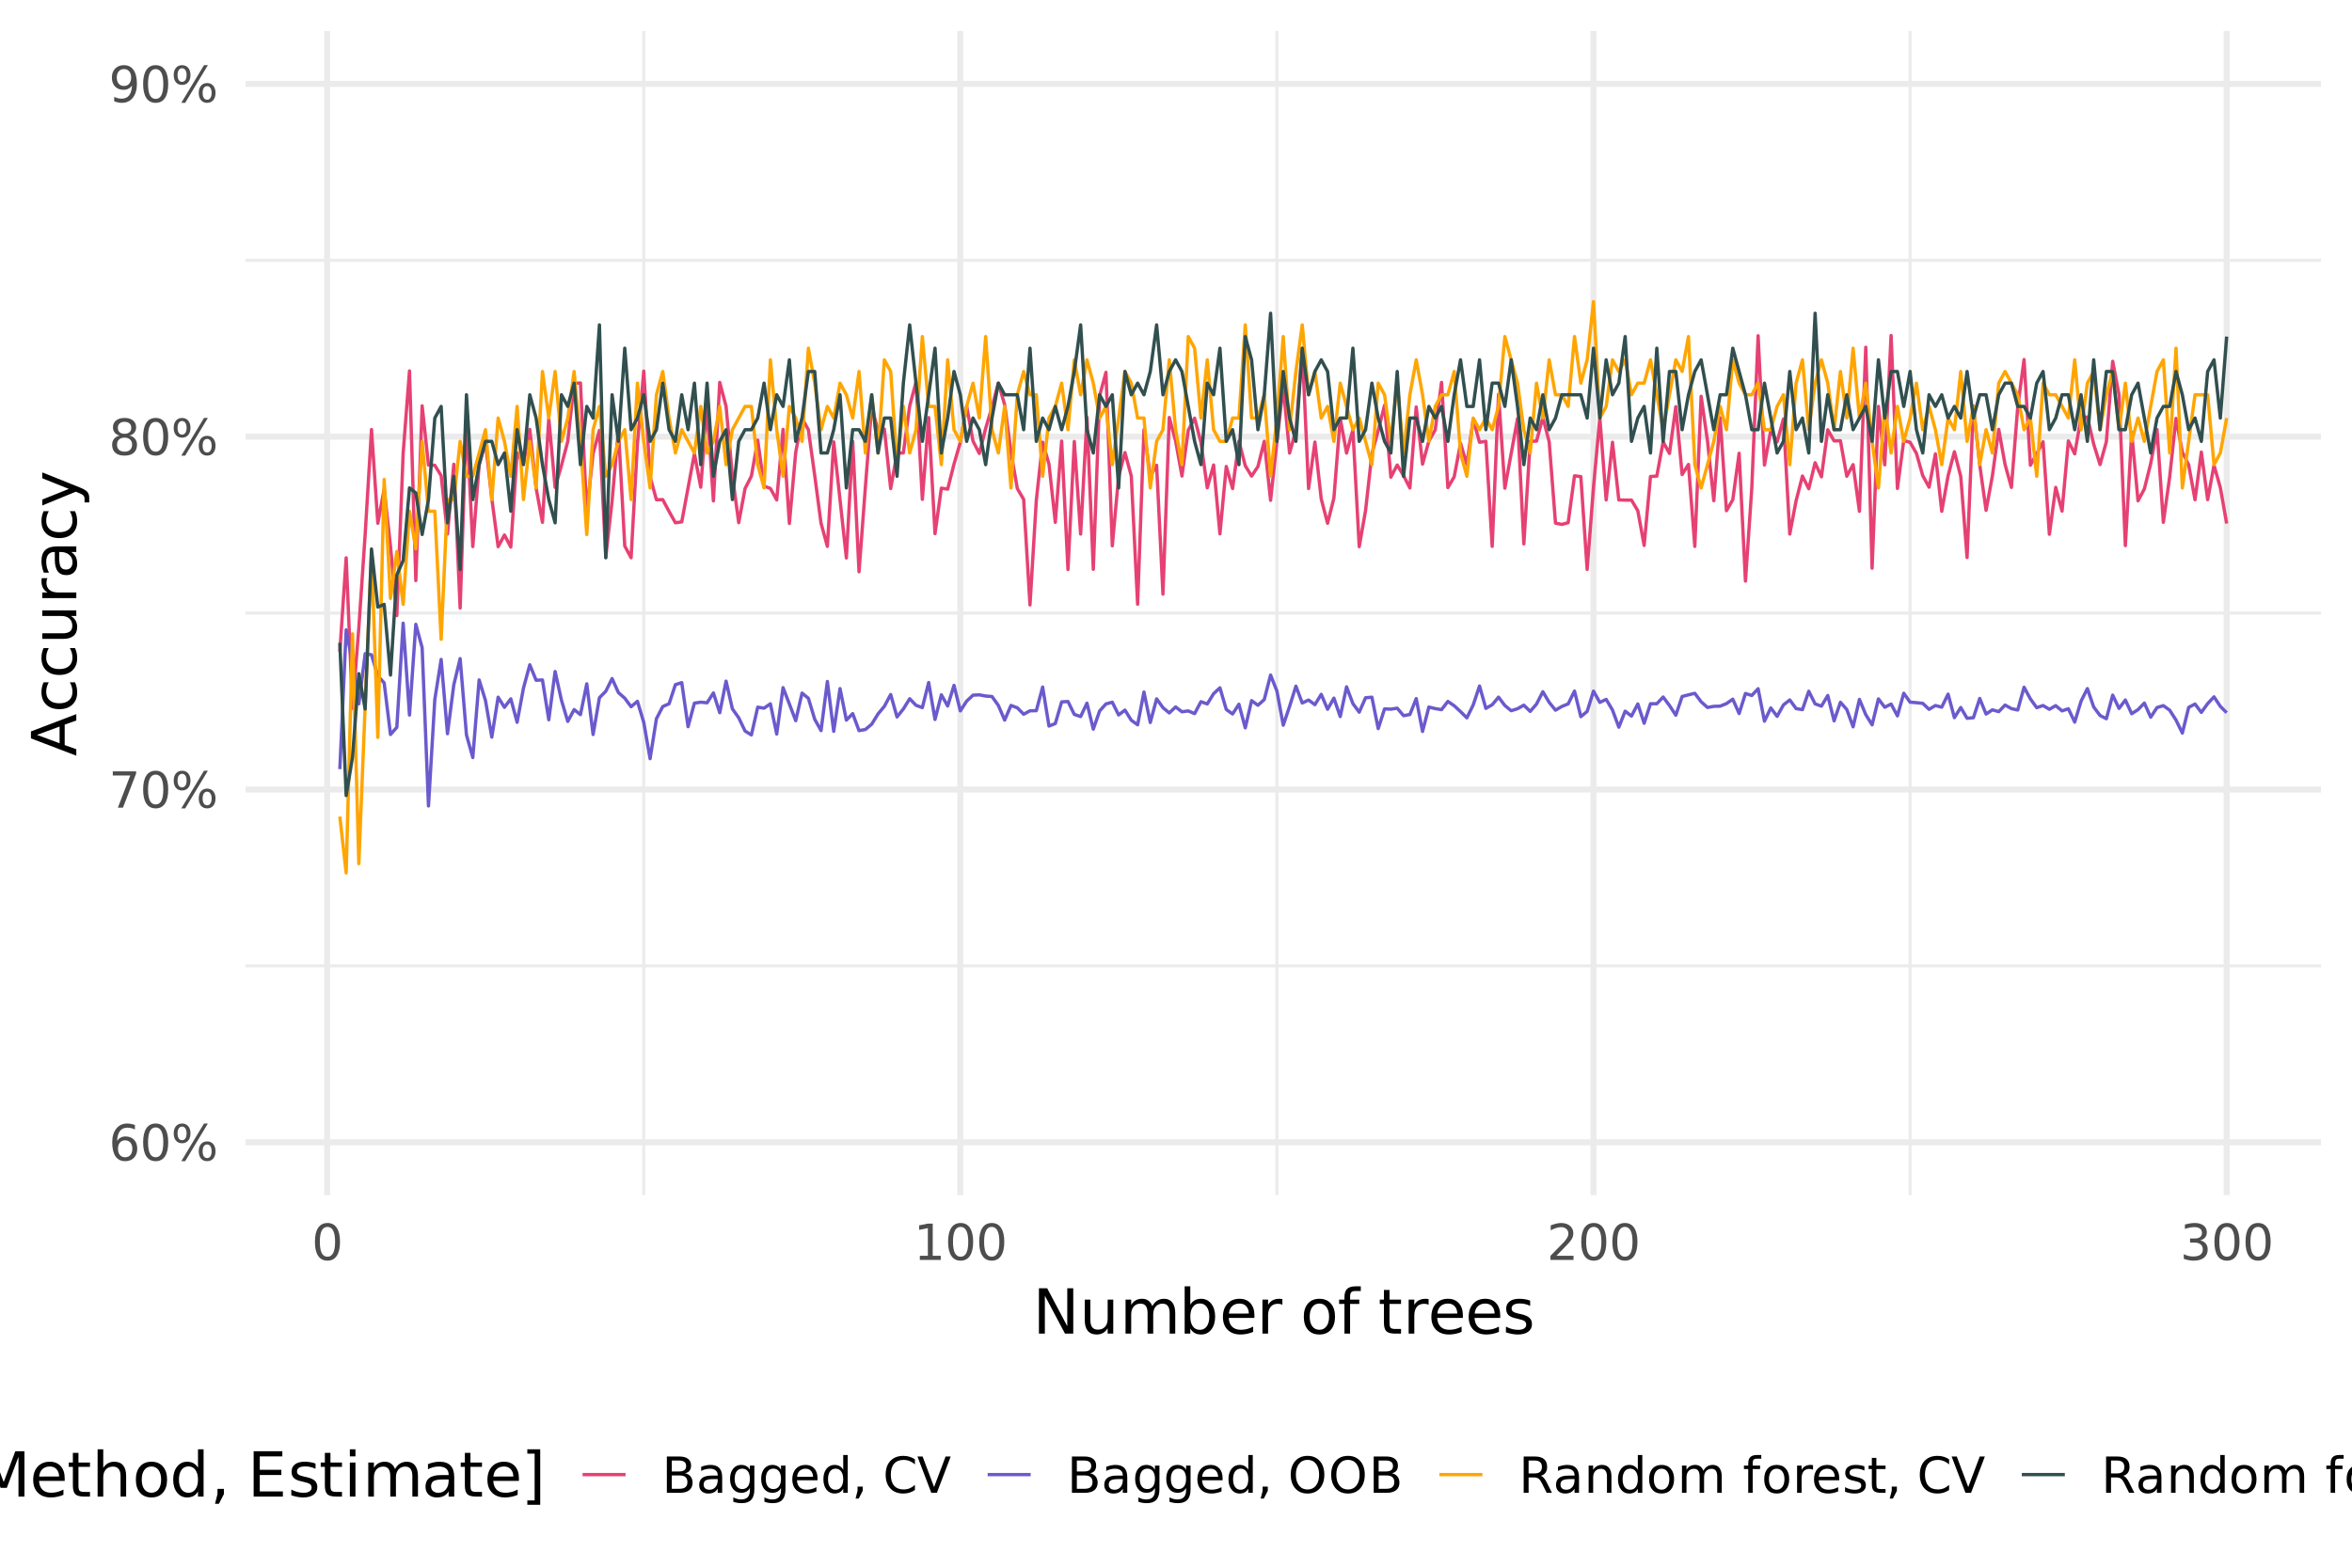 <?xml version="1.0" encoding="UTF-8"?>
<svg xmlns="http://www.w3.org/2000/svg" xmlns:xlink="http://www.w3.org/1999/xlink" width="756" height="504" viewBox="0 0 756 504">
<defs>
<g>
<g id="glyph-0-0">
<path d="M 0.797 2.828 L 0.797 -11.281 L 8.797 -11.281 L 8.797 2.828 Z M 1.703 1.938 L 7.906 1.938 L 7.906 -10.391 L 1.703 -10.391 Z M 1.703 1.938 "/>
</g>
<g id="glyph-0-1">
<path d="M 5.281 -6.469 C 4.57 -6.469 4.008 -6.223 3.594 -5.734 C 3.188 -5.254 2.984 -4.594 2.984 -3.75 C 2.984 -2.906 3.188 -2.238 3.594 -1.75 C 4.008 -1.27 4.57 -1.031 5.281 -1.031 C 5.988 -1.031 6.551 -1.27 6.969 -1.75 C 7.383 -2.238 7.594 -2.906 7.594 -3.75 C 7.594 -4.594 7.383 -5.254 6.969 -5.734 C 6.551 -6.223 5.988 -6.469 5.281 -6.469 Z M 8.422 -11.406 L 8.422 -9.969 C 8.023 -10.156 7.625 -10.297 7.219 -10.391 C 6.812 -10.492 6.41 -10.547 6.016 -10.547 C 4.973 -10.547 4.176 -10.191 3.625 -9.484 C 3.082 -8.785 2.77 -7.727 2.688 -6.312 C 3 -6.758 3.383 -7.102 3.844 -7.344 C 4.312 -7.594 4.82 -7.719 5.375 -7.719 C 6.551 -7.719 7.477 -7.359 8.156 -6.641 C 8.832 -5.93 9.172 -4.969 9.172 -3.75 C 9.172 -2.551 8.816 -1.586 8.109 -0.859 C 7.398 -0.129 6.457 0.234 5.281 0.234 C 3.938 0.234 2.906 -0.281 2.188 -1.312 C 1.477 -2.352 1.125 -3.859 1.125 -5.828 C 1.125 -7.672 1.562 -9.141 2.438 -10.234 C 3.312 -11.328 4.484 -11.875 5.953 -11.875 C 6.348 -11.875 6.75 -11.832 7.156 -11.75 C 7.562 -11.676 7.984 -11.562 8.422 -11.406 Z M 8.422 -11.406 "/>
</g>
<g id="glyph-0-2">
<path d="M 5.094 -10.625 C 4.281 -10.625 3.664 -10.223 3.25 -9.422 C 2.844 -8.629 2.641 -7.43 2.641 -5.828 C 2.641 -4.223 2.844 -3.02 3.25 -2.219 C 3.664 -1.426 4.281 -1.031 5.094 -1.031 C 5.906 -1.031 6.516 -1.426 6.922 -2.219 C 7.336 -3.02 7.547 -4.223 7.547 -5.828 C 7.547 -7.43 7.336 -8.629 6.922 -9.422 C 6.516 -10.223 5.906 -10.625 5.094 -10.625 Z M 5.094 -11.875 C 6.395 -11.875 7.391 -11.359 8.078 -10.328 C 8.773 -9.297 9.125 -7.797 9.125 -5.828 C 9.125 -3.859 8.773 -2.352 8.078 -1.312 C 7.391 -0.281 6.395 0.234 5.094 0.234 C 3.781 0.234 2.781 -0.281 2.094 -1.312 C 1.406 -2.352 1.062 -3.859 1.062 -5.828 C 1.062 -7.797 1.406 -9.297 2.094 -10.328 C 2.781 -11.359 3.781 -11.875 5.094 -11.875 Z M 5.094 -11.875 "/>
</g>
<g id="glyph-0-3">
<path d="M 11.641 -5.141 C 11.18 -5.141 10.82 -4.945 10.562 -4.562 C 10.312 -4.176 10.188 -3.641 10.188 -2.953 C 10.188 -2.273 10.312 -1.738 10.562 -1.344 C 10.82 -0.957 11.18 -0.766 11.641 -0.766 C 12.078 -0.766 12.426 -0.957 12.688 -1.344 C 12.945 -1.738 13.078 -2.273 13.078 -2.953 C 13.078 -3.629 12.945 -4.16 12.688 -4.547 C 12.426 -4.941 12.078 -5.141 11.641 -5.141 Z M 11.641 -6.125 C 12.461 -6.125 13.113 -5.836 13.594 -5.266 C 14.082 -4.691 14.328 -3.922 14.328 -2.953 C 14.328 -1.973 14.082 -1.195 13.594 -0.625 C 13.102 -0.051 12.453 0.234 11.641 0.234 C 10.805 0.234 10.145 -0.051 9.656 -0.625 C 9.176 -1.195 8.938 -1.973 8.938 -2.953 C 8.938 -3.93 9.176 -4.703 9.656 -5.266 C 10.145 -5.836 10.805 -6.125 11.641 -6.125 Z M 3.578 -10.891 C 3.129 -10.891 2.773 -10.691 2.516 -10.297 C 2.254 -9.91 2.125 -9.379 2.125 -8.703 C 2.125 -8.016 2.25 -7.477 2.5 -7.094 C 2.758 -6.707 3.117 -6.516 3.578 -6.516 C 4.023 -6.516 4.379 -6.707 4.641 -7.094 C 4.898 -7.477 5.031 -8.016 5.031 -8.703 C 5.031 -9.379 4.898 -9.91 4.641 -10.297 C 4.379 -10.691 4.023 -10.891 3.578 -10.891 Z M 10.625 -11.875 L 11.875 -11.875 L 4.578 0.234 L 3.328 0.234 Z M 3.578 -11.875 C 4.398 -11.875 5.055 -11.586 5.547 -11.016 C 6.035 -10.453 6.281 -9.68 6.281 -8.703 C 6.281 -7.723 6.035 -6.945 5.547 -6.375 C 5.055 -5.812 4.398 -5.531 3.578 -5.531 C 2.742 -5.531 2.086 -5.812 1.609 -6.375 C 1.129 -6.945 0.891 -7.723 0.891 -8.703 C 0.891 -9.672 1.129 -10.441 1.609 -11.016 C 2.098 -11.586 2.754 -11.875 3.578 -11.875 Z M 3.578 -11.875 "/>
</g>
<g id="glyph-0-4">
<path d="M 1.312 -11.672 L 8.812 -11.672 L 8.812 -11 L 4.578 0 L 2.938 0 L 6.922 -10.344 L 1.312 -10.344 Z M 1.312 -11.672 "/>
</g>
<g id="glyph-0-5">
<path d="M 5.094 -5.547 C 4.344 -5.547 3.75 -5.344 3.312 -4.938 C 2.883 -4.539 2.672 -3.988 2.672 -3.281 C 2.672 -2.582 2.883 -2.031 3.312 -1.625 C 3.75 -1.227 4.344 -1.031 5.094 -1.031 C 5.844 -1.031 6.43 -1.227 6.859 -1.625 C 7.297 -2.031 7.516 -2.582 7.516 -3.281 C 7.516 -3.988 7.297 -4.539 6.859 -4.938 C 6.43 -5.344 5.844 -5.547 5.094 -5.547 Z M 3.516 -6.219 C 2.836 -6.383 2.305 -6.695 1.922 -7.156 C 1.547 -7.625 1.359 -8.191 1.359 -8.859 C 1.359 -9.785 1.691 -10.52 2.359 -11.062 C 3.023 -11.602 3.938 -11.875 5.094 -11.875 C 6.25 -11.875 7.156 -11.602 7.812 -11.062 C 8.477 -10.52 8.812 -9.785 8.812 -8.859 C 8.812 -8.191 8.625 -7.625 8.25 -7.156 C 7.875 -6.695 7.348 -6.383 6.672 -6.219 C 7.43 -6.039 8.023 -5.691 8.453 -5.172 C 8.879 -4.66 9.094 -4.031 9.094 -3.281 C 9.094 -2.156 8.742 -1.285 8.047 -0.672 C 7.359 -0.066 6.375 0.234 5.094 0.234 C 3.801 0.234 2.812 -0.066 2.125 -0.672 C 1.438 -1.285 1.094 -2.156 1.094 -3.281 C 1.094 -4.031 1.305 -4.66 1.734 -5.172 C 2.16 -5.691 2.754 -6.039 3.516 -6.219 Z M 2.938 -8.703 C 2.938 -8.098 3.125 -7.625 3.5 -7.281 C 3.875 -6.945 4.406 -6.781 5.094 -6.781 C 5.77 -6.781 6.297 -6.945 6.672 -7.281 C 7.055 -7.625 7.25 -8.098 7.25 -8.703 C 7.25 -9.305 7.055 -9.773 6.672 -10.109 C 6.297 -10.453 5.77 -10.625 5.094 -10.625 C 4.406 -10.625 3.875 -10.453 3.5 -10.109 C 3.125 -9.773 2.938 -9.305 2.938 -8.703 Z M 2.938 -8.703 "/>
</g>
<g id="glyph-0-6">
<path d="M 1.766 -0.25 L 1.766 -1.688 C 2.16 -1.5 2.562 -1.352 2.969 -1.25 C 3.375 -1.156 3.77 -1.109 4.156 -1.109 C 5.195 -1.109 5.992 -1.457 6.547 -2.156 C 7.098 -2.852 7.41 -3.914 7.484 -5.344 C 7.18 -4.895 6.797 -4.551 6.328 -4.312 C 5.867 -4.07 5.359 -3.953 4.797 -3.953 C 3.629 -3.953 2.707 -4.305 2.031 -5.016 C 1.352 -5.723 1.016 -6.688 1.016 -7.906 C 1.016 -9.102 1.367 -10.062 2.078 -10.781 C 2.785 -11.508 3.727 -11.875 4.906 -11.875 C 6.25 -11.875 7.273 -11.359 7.984 -10.328 C 8.703 -9.297 9.062 -7.797 9.062 -5.828 C 9.062 -3.984 8.625 -2.508 7.75 -1.406 C 6.875 -0.312 5.703 0.234 4.234 0.234 C 3.836 0.234 3.438 0.191 3.031 0.109 C 2.625 0.023 2.203 -0.094 1.766 -0.25 Z M 4.906 -5.188 C 5.613 -5.188 6.172 -5.426 6.578 -5.906 C 6.992 -6.395 7.203 -7.062 7.203 -7.906 C 7.203 -8.75 6.992 -9.41 6.578 -9.891 C 6.172 -10.379 5.613 -10.625 4.906 -10.625 C 4.195 -10.625 3.633 -10.379 3.219 -9.891 C 2.801 -9.41 2.594 -8.75 2.594 -7.906 C 2.594 -7.062 2.801 -6.395 3.219 -5.906 C 3.633 -5.426 4.195 -5.188 4.906 -5.188 Z M 4.906 -5.188 "/>
</g>
<g id="glyph-0-7">
<path d="M 1.984 -1.328 L 4.562 -1.328 L 4.562 -10.234 L 1.766 -9.672 L 1.766 -11.109 L 4.547 -11.672 L 6.125 -11.672 L 6.125 -1.328 L 8.703 -1.328 L 8.703 0 L 1.984 0 Z M 1.984 -1.328 "/>
</g>
<g id="glyph-0-8">
<path d="M 3.078 -1.328 L 8.578 -1.328 L 8.578 0 L 1.172 0 L 1.172 -1.328 C 1.773 -1.953 2.594 -2.785 3.625 -3.828 C 4.656 -4.867 5.305 -5.539 5.578 -5.844 C 6.078 -6.414 6.426 -6.895 6.625 -7.281 C 6.832 -7.676 6.938 -8.066 6.938 -8.453 C 6.938 -9.066 6.719 -9.566 6.281 -9.953 C 5.844 -10.348 5.273 -10.547 4.578 -10.547 C 4.086 -10.547 3.566 -10.457 3.016 -10.281 C 2.461 -10.113 1.875 -9.859 1.25 -9.516 L 1.25 -11.109 C 1.883 -11.359 2.477 -11.547 3.031 -11.672 C 3.582 -11.805 4.086 -11.875 4.547 -11.875 C 5.754 -11.875 6.719 -11.57 7.438 -10.969 C 8.156 -10.363 8.516 -9.555 8.516 -8.547 C 8.516 -8.066 8.426 -7.613 8.25 -7.188 C 8.07 -6.758 7.742 -6.254 7.266 -5.672 C 7.141 -5.516 6.727 -5.078 6.031 -4.359 C 5.332 -3.641 4.348 -2.629 3.078 -1.328 Z M 3.078 -1.328 "/>
</g>
<g id="glyph-0-9">
<path d="M 6.5 -6.297 C 7.25 -6.129 7.836 -5.789 8.266 -5.281 C 8.691 -4.77 8.906 -4.141 8.906 -3.391 C 8.906 -2.242 8.508 -1.352 7.719 -0.719 C 6.926 -0.082 5.801 0.234 4.344 0.234 C 3.852 0.234 3.348 0.18 2.828 0.078 C 2.305 -0.016 1.77 -0.16 1.219 -0.359 L 1.219 -1.875 C 1.656 -1.625 2.133 -1.43 2.656 -1.297 C 3.176 -1.172 3.723 -1.109 4.297 -1.109 C 5.285 -1.109 6.035 -1.301 6.547 -1.688 C 7.066 -2.082 7.328 -2.648 7.328 -3.391 C 7.328 -4.078 7.086 -4.613 6.609 -5 C 6.129 -5.395 5.457 -5.594 4.594 -5.594 L 3.234 -5.594 L 3.234 -6.891 L 4.656 -6.891 C 5.438 -6.891 6.031 -7.039 6.438 -7.344 C 6.852 -7.656 7.062 -8.102 7.062 -8.688 C 7.062 -9.289 6.848 -9.75 6.422 -10.062 C 5.992 -10.383 5.383 -10.547 4.594 -10.547 C 4.164 -10.547 3.703 -10.5 3.203 -10.406 C 2.711 -10.312 2.172 -10.164 1.578 -9.969 L 1.578 -11.375 C 2.172 -11.539 2.727 -11.664 3.25 -11.75 C 3.781 -11.832 4.273 -11.875 4.734 -11.875 C 5.93 -11.875 6.879 -11.602 7.578 -11.062 C 8.273 -10.52 8.625 -9.785 8.625 -8.859 C 8.625 -8.211 8.438 -7.664 8.062 -7.219 C 7.695 -6.77 7.176 -6.461 6.5 -6.297 Z M 6.5 -6.297 "/>
</g>
<g id="glyph-0-10">
<path d="M 3.156 -5.578 L 3.156 -1.297 L 5.688 -1.297 C 6.531 -1.297 7.156 -1.473 7.562 -1.828 C 7.977 -2.18 8.188 -2.719 8.188 -3.438 C 8.188 -4.164 7.977 -4.703 7.562 -5.047 C 7.156 -5.398 6.531 -5.578 5.688 -5.578 Z M 3.156 -10.375 L 3.156 -6.859 L 5.484 -6.859 C 6.254 -6.859 6.828 -7 7.203 -7.281 C 7.586 -7.57 7.781 -8.016 7.781 -8.609 C 7.781 -9.203 7.586 -9.645 7.203 -9.938 C 6.828 -10.227 6.254 -10.375 5.484 -10.375 Z M 1.578 -11.672 L 5.609 -11.672 C 6.805 -11.672 7.727 -11.422 8.375 -10.922 C 9.031 -10.422 9.359 -9.707 9.359 -8.781 C 9.359 -8.07 9.191 -7.504 8.859 -7.078 C 8.523 -6.66 8.035 -6.398 7.391 -6.297 C 8.172 -6.129 8.773 -5.781 9.203 -5.25 C 9.629 -4.719 9.844 -4.055 9.844 -3.266 C 9.844 -2.223 9.488 -1.414 8.781 -0.844 C 8.07 -0.281 7.066 0 5.766 0 L 1.578 0 Z M 1.578 -11.672 "/>
</g>
<g id="glyph-0-11">
<path d="M 5.484 -4.406 C 4.328 -4.406 3.523 -4.27 3.078 -4 C 2.629 -3.738 2.406 -3.285 2.406 -2.641 C 2.406 -2.129 2.57 -1.723 2.906 -1.422 C 3.238 -1.129 3.695 -0.984 4.281 -0.984 C 5.07 -0.984 5.707 -1.266 6.188 -1.828 C 6.676 -2.391 6.922 -3.141 6.922 -4.078 L 6.922 -4.406 Z M 8.359 -5 L 8.359 0 L 6.922 0 L 6.922 -1.328 C 6.586 -0.797 6.176 -0.398 5.688 -0.141 C 5.195 0.109 4.598 0.234 3.891 0.234 C 2.992 0.234 2.281 -0.016 1.75 -0.516 C 1.227 -1.023 0.969 -1.703 0.969 -2.547 C 0.969 -3.535 1.297 -4.281 1.953 -4.781 C 2.609 -5.281 3.594 -5.531 4.906 -5.531 L 6.922 -5.531 L 6.922 -5.672 C 6.922 -6.328 6.703 -6.836 6.266 -7.203 C 5.828 -7.566 5.219 -7.75 4.438 -7.75 C 3.938 -7.75 3.445 -7.688 2.969 -7.562 C 2.5 -7.445 2.047 -7.27 1.609 -7.031 L 1.609 -8.359 C 2.129 -8.555 2.633 -8.707 3.125 -8.812 C 3.625 -8.914 4.109 -8.969 4.578 -8.969 C 5.848 -8.969 6.797 -8.641 7.422 -7.984 C 8.047 -7.328 8.359 -6.332 8.359 -5 Z M 8.359 -5 "/>
</g>
<g id="glyph-0-12">
<path d="M 7.266 -4.484 C 7.266 -5.523 7.051 -6.332 6.625 -6.906 C 6.195 -7.477 5.594 -7.766 4.812 -7.766 C 4.039 -7.766 3.441 -7.477 3.016 -6.906 C 2.586 -6.332 2.375 -5.523 2.375 -4.484 C 2.375 -3.441 2.586 -2.633 3.016 -2.062 C 3.441 -1.488 4.039 -1.203 4.812 -1.203 C 5.594 -1.203 6.195 -1.488 6.625 -2.062 C 7.051 -2.633 7.266 -3.441 7.266 -4.484 Z M 8.703 -1.094 C 8.703 0.406 8.367 1.516 7.703 2.234 C 7.047 2.961 6.035 3.328 4.672 3.328 C 4.172 3.328 3.695 3.289 3.25 3.219 C 2.801 3.145 2.363 3.031 1.938 2.875 L 1.938 1.469 C 2.363 1.695 2.781 1.863 3.188 1.969 C 3.602 2.082 4.023 2.141 4.453 2.141 C 5.391 2.141 6.094 1.895 6.562 1.406 C 7.031 0.914 7.266 0.172 7.266 -0.828 L 7.266 -1.547 C 6.973 -1.023 6.594 -0.633 6.125 -0.375 C 5.664 -0.125 5.113 0 4.469 0 C 3.395 0 2.531 -0.406 1.875 -1.219 C 1.219 -2.039 0.891 -3.129 0.891 -4.484 C 0.891 -5.836 1.219 -6.922 1.875 -7.734 C 2.531 -8.555 3.395 -8.969 4.469 -8.969 C 5.113 -8.969 5.664 -8.836 6.125 -8.578 C 6.594 -8.328 6.973 -7.941 7.266 -7.422 L 7.266 -8.75 L 8.703 -8.75 Z M 8.703 -1.094 "/>
</g>
<g id="glyph-0-13">
<path d="M 9 -4.734 L 9 -4.031 L 2.391 -4.031 C 2.453 -3.039 2.75 -2.285 3.281 -1.766 C 3.812 -1.254 4.555 -1 5.516 -1 C 6.066 -1 6.598 -1.066 7.109 -1.203 C 7.629 -1.336 8.145 -1.539 8.656 -1.812 L 8.656 -0.453 C 8.145 -0.234 7.617 -0.066 7.078 0.047 C 6.535 0.172 5.984 0.234 5.422 0.234 C 4.023 0.234 2.922 -0.172 2.109 -0.984 C 1.297 -1.805 0.891 -2.91 0.891 -4.297 C 0.891 -5.723 1.273 -6.859 2.047 -7.703 C 2.816 -8.547 3.859 -8.969 5.172 -8.969 C 6.348 -8.969 7.281 -8.586 7.969 -7.828 C 8.656 -7.066 9 -6.035 9 -4.734 Z M 7.562 -5.156 C 7.551 -5.945 7.328 -6.578 6.891 -7.047 C 6.461 -7.516 5.895 -7.75 5.188 -7.75 C 4.383 -7.75 3.742 -7.52 3.266 -7.062 C 2.785 -6.613 2.508 -5.977 2.438 -5.156 Z M 7.562 -5.156 "/>
</g>
<g id="glyph-0-14">
<path d="M 7.266 -7.422 L 7.266 -12.156 L 8.703 -12.156 L 8.703 0 L 7.266 0 L 7.266 -1.312 C 6.961 -0.789 6.582 -0.398 6.125 -0.141 C 5.664 0.109 5.113 0.234 4.469 0.234 C 3.406 0.234 2.539 -0.188 1.875 -1.031 C 1.219 -1.883 0.891 -3 0.891 -4.375 C 0.891 -5.75 1.219 -6.859 1.875 -7.703 C 2.539 -8.547 3.406 -8.969 4.469 -8.969 C 5.113 -8.969 5.664 -8.836 6.125 -8.578 C 6.582 -8.328 6.961 -7.941 7.266 -7.422 Z M 2.375 -4.375 C 2.375 -3.312 2.586 -2.477 3.016 -1.875 C 3.453 -1.281 4.051 -0.984 4.812 -0.984 C 5.57 -0.984 6.172 -1.281 6.609 -1.875 C 7.047 -2.477 7.266 -3.312 7.266 -4.375 C 7.266 -5.426 7.047 -6.254 6.609 -6.859 C 6.172 -7.461 5.57 -7.766 4.812 -7.766 C 4.051 -7.766 3.453 -7.461 3.016 -6.859 C 2.586 -6.254 2.375 -5.426 2.375 -4.375 Z M 2.375 -4.375 "/>
</g>
<g id="glyph-0-15">
<path d="M 1.875 -1.984 L 3.531 -1.984 L 3.531 -0.641 L 2.25 1.859 L 1.234 1.859 L 1.875 -0.641 Z M 1.875 -1.984 "/>
</g>
<g id="glyph-0-16">
</g>
<g id="glyph-0-17">
<path d="M 10.312 -10.766 L 10.312 -9.109 C 9.781 -9.598 9.211 -9.961 8.609 -10.203 C 8.004 -10.453 7.363 -10.578 6.688 -10.578 C 5.352 -10.578 4.332 -10.172 3.625 -9.359 C 2.914 -8.547 2.562 -7.367 2.562 -5.828 C 2.562 -4.285 2.914 -3.109 3.625 -2.297 C 4.332 -1.484 5.352 -1.078 6.688 -1.078 C 7.363 -1.078 8.004 -1.195 8.609 -1.438 C 9.211 -1.688 9.781 -2.055 10.312 -2.547 L 10.312 -0.906 C 9.758 -0.531 9.172 -0.242 8.547 -0.047 C 7.93 0.141 7.281 0.234 6.594 0.234 C 4.832 0.234 3.441 -0.305 2.422 -1.391 C 1.41 -2.473 0.906 -3.953 0.906 -5.828 C 0.906 -7.703 1.41 -9.176 2.422 -10.25 C 3.441 -11.332 4.832 -11.875 6.594 -11.875 C 7.289 -11.875 7.945 -11.781 8.562 -11.594 C 9.188 -11.414 9.77 -11.141 10.312 -10.766 Z M 10.312 -10.766 "/>
</g>
<g id="glyph-0-18">
<path d="M 4.578 0 L 0.125 -11.672 L 1.781 -11.672 L 5.469 -1.844 L 9.172 -11.672 L 10.812 -11.672 L 6.375 0 Z M 4.578 0 "/>
</g>
<g id="glyph-0-19">
<path d="M 6.312 -10.594 C 5.164 -10.594 4.254 -10.164 3.578 -9.312 C 2.898 -8.457 2.562 -7.297 2.562 -5.828 C 2.562 -4.359 2.898 -3.195 3.578 -2.344 C 4.254 -1.488 5.164 -1.062 6.312 -1.062 C 7.457 -1.062 8.363 -1.488 9.031 -2.344 C 9.695 -3.195 10.031 -4.359 10.031 -5.828 C 10.031 -7.297 9.695 -8.457 9.031 -9.312 C 8.363 -10.164 7.457 -10.594 6.312 -10.594 Z M 6.312 -11.875 C 7.945 -11.875 9.254 -11.328 10.234 -10.234 C 11.211 -9.141 11.703 -7.672 11.703 -5.828 C 11.703 -3.984 11.211 -2.508 10.234 -1.406 C 9.254 -0.312 7.945 0.234 6.312 0.234 C 4.664 0.234 3.352 -0.312 2.375 -1.406 C 1.395 -2.508 0.906 -3.984 0.906 -5.828 C 0.906 -7.672 1.395 -9.141 2.375 -10.234 C 3.352 -11.328 4.664 -11.875 6.312 -11.875 Z M 6.312 -11.875 "/>
</g>
<g id="glyph-0-20">
<path d="M 7.109 -5.469 C 7.441 -5.352 7.77 -5.109 8.094 -4.734 C 8.414 -4.359 8.738 -3.844 9.062 -3.188 L 10.656 0 L 8.969 0 L 7.469 -3 C 7.082 -3.781 6.707 -4.297 6.344 -4.547 C 5.988 -4.805 5.5 -4.938 4.875 -4.938 L 3.156 -4.938 L 3.156 0 L 1.578 0 L 1.578 -11.672 L 5.141 -11.672 C 6.473 -11.672 7.469 -11.391 8.125 -10.828 C 8.781 -10.273 9.109 -9.438 9.109 -8.312 C 9.109 -7.57 8.938 -6.957 8.594 -6.469 C 8.25 -5.988 7.754 -5.656 7.109 -5.469 Z M 3.156 -10.375 L 3.156 -6.234 L 5.141 -6.234 C 5.898 -6.234 6.473 -6.406 6.859 -6.75 C 7.242 -7.102 7.438 -7.625 7.438 -8.312 C 7.438 -8.988 7.242 -9.5 6.859 -9.844 C 6.473 -10.195 5.898 -10.375 5.141 -10.375 Z M 3.156 -10.375 "/>
</g>
<g id="glyph-0-21">
<path d="M 8.781 -5.281 L 8.781 0 L 7.344 0 L 7.344 -5.234 C 7.344 -6.066 7.18 -6.688 6.859 -7.094 C 6.535 -7.508 6.051 -7.719 5.406 -7.719 C 4.633 -7.719 4.023 -7.469 3.578 -6.969 C 3.129 -6.477 2.906 -5.805 2.906 -4.953 L 2.906 0 L 1.453 0 L 1.453 -8.75 L 2.906 -8.75 L 2.906 -7.391 C 3.25 -7.922 3.648 -8.316 4.109 -8.578 C 4.578 -8.836 5.117 -8.969 5.734 -8.969 C 6.734 -8.969 7.488 -8.656 8 -8.031 C 8.52 -7.406 8.781 -6.488 8.781 -5.281 Z M 8.781 -5.281 "/>
</g>
<g id="glyph-0-22">
<path d="M 4.906 -7.75 C 4.133 -7.75 3.523 -7.445 3.078 -6.844 C 2.629 -6.238 2.406 -5.414 2.406 -4.375 C 2.406 -3.32 2.625 -2.492 3.062 -1.891 C 3.508 -1.297 4.125 -1 4.906 -1 C 5.664 -1 6.27 -1.301 6.719 -1.906 C 7.164 -2.508 7.391 -3.332 7.391 -4.375 C 7.391 -5.406 7.164 -6.223 6.719 -6.828 C 6.27 -7.441 5.664 -7.75 4.906 -7.75 Z M 4.906 -8.969 C 6.156 -8.969 7.133 -8.562 7.844 -7.75 C 8.562 -6.938 8.922 -5.812 8.922 -4.375 C 8.922 -2.938 8.562 -1.805 7.844 -0.984 C 7.133 -0.172 6.156 0.234 4.906 0.234 C 3.645 0.234 2.66 -0.172 1.953 -0.984 C 1.242 -1.805 0.891 -2.938 0.891 -4.375 C 0.891 -5.812 1.242 -6.938 1.953 -7.75 C 2.66 -8.562 3.645 -8.969 4.906 -8.969 Z M 4.906 -8.969 "/>
</g>
<g id="glyph-0-23">
<path d="M 8.328 -7.078 C 8.68 -7.723 9.109 -8.195 9.609 -8.5 C 10.109 -8.812 10.695 -8.969 11.375 -8.969 C 12.289 -8.969 12.992 -8.645 13.484 -8 C 13.984 -7.363 14.234 -6.457 14.234 -5.281 L 14.234 0 L 12.781 0 L 12.781 -5.234 C 12.781 -6.078 12.629 -6.703 12.328 -7.109 C 12.035 -7.516 11.586 -7.719 10.984 -7.719 C 10.234 -7.719 9.641 -7.469 9.203 -6.969 C 8.773 -6.477 8.562 -5.805 8.562 -4.953 L 8.562 0 L 7.125 0 L 7.125 -5.234 C 7.125 -6.078 6.973 -6.703 6.672 -7.109 C 6.379 -7.516 5.922 -7.719 5.297 -7.719 C 4.566 -7.719 3.984 -7.469 3.547 -6.969 C 3.117 -6.469 2.906 -5.797 2.906 -4.953 L 2.906 0 L 1.453 0 L 1.453 -8.75 L 2.906 -8.75 L 2.906 -7.391 C 3.227 -7.93 3.617 -8.328 4.078 -8.578 C 4.535 -8.836 5.082 -8.969 5.719 -8.969 C 6.352 -8.969 6.891 -8.805 7.328 -8.484 C 7.773 -8.16 8.109 -7.691 8.328 -7.078 Z M 8.328 -7.078 "/>
</g>
<g id="glyph-0-24">
<path d="M 5.938 -12.156 L 5.938 -10.969 L 4.562 -10.969 C 4.051 -10.969 3.691 -10.863 3.484 -10.656 C 3.285 -10.445 3.188 -10.07 3.188 -9.531 L 3.188 -8.75 L 5.562 -8.75 L 5.562 -7.641 L 3.188 -7.641 L 3.188 0 L 1.75 0 L 1.75 -7.641 L 0.375 -7.641 L 0.375 -8.75 L 1.75 -8.75 L 1.75 -9.359 C 1.75 -10.336 1.973 -11.047 2.422 -11.484 C 2.879 -11.93 3.598 -12.156 4.578 -12.156 Z M 5.938 -12.156 "/>
</g>
<g id="glyph-0-25">
<path d="M 6.578 -7.406 C 6.422 -7.5 6.242 -7.566 6.047 -7.609 C 5.859 -7.66 5.648 -7.688 5.422 -7.688 C 4.609 -7.688 3.984 -7.422 3.547 -6.891 C 3.117 -6.359 2.906 -5.598 2.906 -4.609 L 2.906 0 L 1.453 0 L 1.453 -8.75 L 2.906 -8.75 L 2.906 -7.391 C 3.207 -7.922 3.598 -8.316 4.078 -8.578 C 4.566 -8.836 5.156 -8.969 5.844 -8.969 C 5.945 -8.969 6.055 -8.957 6.172 -8.938 C 6.297 -8.926 6.43 -8.91 6.578 -8.891 Z M 6.578 -7.406 "/>
</g>
<g id="glyph-0-26">
<path d="M 7.094 -8.5 L 7.094 -7.141 C 6.688 -7.348 6.266 -7.504 5.828 -7.609 C 5.391 -7.711 4.938 -7.766 4.469 -7.766 C 3.75 -7.766 3.211 -7.656 2.859 -7.438 C 2.504 -7.219 2.328 -6.891 2.328 -6.453 C 2.328 -6.117 2.453 -5.852 2.703 -5.656 C 2.961 -5.469 3.477 -5.289 4.25 -5.125 L 4.734 -5.016 C 5.754 -4.797 6.477 -4.484 6.906 -4.078 C 7.344 -3.68 7.562 -3.129 7.562 -2.422 C 7.562 -1.609 7.238 -0.961 6.594 -0.484 C 5.945 -0.004 5.062 0.234 3.938 0.234 C 3.469 0.234 2.977 0.188 2.469 0.094 C 1.969 0 1.438 -0.141 0.875 -0.328 L 0.875 -1.812 C 1.406 -1.531 1.926 -1.32 2.438 -1.188 C 2.957 -1.051 3.469 -0.984 3.969 -0.984 C 4.645 -0.984 5.164 -1.098 5.531 -1.328 C 5.895 -1.555 6.078 -1.883 6.078 -2.312 C 6.078 -2.695 5.945 -2.992 5.688 -3.203 C 5.426 -3.41 4.848 -3.613 3.953 -3.812 L 3.453 -3.922 C 2.566 -4.109 1.926 -4.395 1.531 -4.781 C 1.133 -5.176 0.938 -5.711 0.938 -6.391 C 0.938 -7.211 1.227 -7.848 1.812 -8.297 C 2.395 -8.742 3.223 -8.969 4.297 -8.969 C 4.828 -8.969 5.328 -8.926 5.797 -8.844 C 6.266 -8.77 6.695 -8.656 7.094 -8.5 Z M 7.094 -8.5 "/>
</g>
<g id="glyph-0-27">
<path d="M 2.938 -11.234 L 2.938 -8.75 L 5.891 -8.75 L 5.891 -7.641 L 2.938 -7.641 L 2.938 -2.891 C 2.938 -2.172 3.031 -1.707 3.219 -1.5 C 3.414 -1.301 3.816 -1.203 4.422 -1.203 L 5.891 -1.203 L 5.891 0 L 4.422 0 C 3.305 0 2.535 -0.207 2.109 -0.625 C 1.691 -1.039 1.484 -1.797 1.484 -2.891 L 1.484 -7.641 L 0.438 -7.641 L 0.438 -8.75 L 1.484 -8.75 L 1.484 -11.234 Z M 2.938 -11.234 "/>
</g>
<g id="glyph-1-0">
<path d="M 1 3.531 L 1 -14.109 L 11 -14.109 L 11 3.531 Z M 2.125 2.422 L 9.891 2.422 L 9.891 -12.984 L 2.125 -12.984 Z M 2.125 2.422 "/>
</g>
<g id="glyph-1-1">
<path d="M 1.969 -14.578 L 4.625 -14.578 L 11.078 -2.391 L 11.078 -14.578 L 13 -14.578 L 13 0 L 10.344 0 L 3.875 -12.203 L 3.875 0 L 1.969 0 Z M 1.969 -14.578 "/>
</g>
<g id="glyph-1-2">
<path d="M 1.703 -4.312 L 1.703 -10.938 L 3.5 -10.938 L 3.5 -4.391 C 3.5 -3.348 3.695 -2.566 4.094 -2.047 C 4.5 -1.535 5.109 -1.281 5.922 -1.281 C 6.891 -1.281 7.656 -1.586 8.219 -2.203 C 8.781 -2.828 9.062 -3.672 9.062 -4.734 L 9.062 -10.938 L 10.859 -10.938 L 10.859 0 L 9.062 0 L 9.062 -1.688 C 8.625 -1.02 8.117 -0.523 7.547 -0.203 C 6.973 0.117 6.301 0.281 5.531 0.281 C 4.281 0.281 3.328 -0.109 2.672 -0.891 C 2.023 -1.672 1.703 -2.812 1.703 -4.312 Z M 1.703 -4.312 "/>
</g>
<g id="glyph-1-3">
<path d="M 10.406 -8.844 C 10.852 -9.645 11.391 -10.238 12.016 -10.625 C 12.641 -11.008 13.375 -11.203 14.219 -11.203 C 15.352 -11.203 16.227 -10.801 16.844 -10 C 17.469 -9.207 17.781 -8.078 17.781 -6.609 L 17.781 0 L 15.984 0 L 15.984 -6.547 C 15.984 -7.586 15.797 -8.363 15.422 -8.875 C 15.047 -9.383 14.477 -9.641 13.719 -9.641 C 12.789 -9.641 12.055 -9.328 11.516 -8.703 C 10.973 -8.086 10.703 -7.25 10.703 -6.188 L 10.703 0 L 8.891 0 L 8.891 -6.547 C 8.891 -7.598 8.703 -8.375 8.328 -8.875 C 7.961 -9.383 7.395 -9.641 6.625 -9.641 C 5.707 -9.641 4.977 -9.328 4.438 -8.703 C 3.895 -8.086 3.625 -7.25 3.625 -6.188 L 3.625 0 L 1.812 0 L 1.812 -10.938 L 3.625 -10.938 L 3.625 -9.234 C 4.031 -9.91 4.52 -10.406 5.094 -10.719 C 5.664 -11.039 6.348 -11.203 7.141 -11.203 C 7.93 -11.203 8.602 -11 9.156 -10.594 C 9.719 -10.188 10.133 -9.602 10.406 -8.844 Z M 10.406 -8.844 "/>
</g>
<g id="glyph-1-4">
<path d="M 9.734 -5.453 C 9.734 -6.773 9.461 -7.812 8.922 -8.562 C 8.379 -9.32 7.633 -9.703 6.688 -9.703 C 5.727 -9.703 4.977 -9.32 4.438 -8.562 C 3.895 -7.812 3.625 -6.773 3.625 -5.453 C 3.625 -4.141 3.895 -3.102 4.438 -2.344 C 4.977 -1.594 5.727 -1.219 6.688 -1.219 C 7.633 -1.219 8.379 -1.594 8.922 -2.344 C 9.461 -3.102 9.734 -4.141 9.734 -5.453 Z M 3.625 -9.281 C 4 -9.926 4.473 -10.406 5.047 -10.719 C 5.629 -11.039 6.32 -11.203 7.125 -11.203 C 8.445 -11.203 9.523 -10.672 10.359 -9.609 C 11.191 -8.555 11.609 -7.172 11.609 -5.453 C 11.609 -3.734 11.191 -2.348 10.359 -1.297 C 9.523 -0.242 8.445 0.281 7.125 0.281 C 6.32 0.281 5.629 0.125 5.047 -0.188 C 4.473 -0.508 4 -0.992 3.625 -1.641 L 3.625 0 L 1.812 0 L 1.812 -15.203 L 3.625 -15.203 Z M 3.625 -9.281 "/>
</g>
<g id="glyph-1-5">
<path d="M 11.234 -5.922 L 11.234 -5.047 L 2.984 -5.047 C 3.055 -3.805 3.426 -2.859 4.094 -2.203 C 4.758 -1.555 5.691 -1.234 6.891 -1.234 C 7.578 -1.234 8.242 -1.316 8.891 -1.484 C 9.535 -1.66 10.18 -1.914 10.828 -2.25 L 10.828 -0.562 C 10.18 -0.281 9.52 -0.07 8.844 0.062 C 8.164 0.207 7.477 0.281 6.781 0.281 C 5.031 0.281 3.645 -0.223 2.625 -1.234 C 1.613 -2.254 1.109 -3.629 1.109 -5.359 C 1.109 -7.148 1.586 -8.57 2.547 -9.625 C 3.516 -10.676 4.82 -11.203 6.469 -11.203 C 7.938 -11.203 9.098 -10.727 9.953 -9.781 C 10.805 -8.832 11.234 -7.547 11.234 -5.922 Z M 9.438 -6.453 C 9.426 -7.43 9.148 -8.211 8.609 -8.797 C 8.078 -9.379 7.367 -9.672 6.484 -9.672 C 5.484 -9.672 4.68 -9.391 4.078 -8.828 C 3.473 -8.266 3.125 -7.469 3.031 -6.438 Z M 9.438 -6.453 "/>
</g>
<g id="glyph-1-6">
<path d="M 8.219 -9.266 C 8.02 -9.379 7.801 -9.461 7.562 -9.516 C 7.32 -9.566 7.062 -9.594 6.781 -9.594 C 5.758 -9.594 4.977 -9.266 4.438 -8.609 C 3.895 -7.953 3.625 -7.004 3.625 -5.766 L 3.625 0 L 1.812 0 L 1.812 -10.938 L 3.625 -10.938 L 3.625 -9.234 C 4 -9.898 4.488 -10.395 5.094 -10.719 C 5.695 -11.039 6.438 -11.203 7.312 -11.203 C 7.426 -11.203 7.555 -11.191 7.703 -11.172 C 7.859 -11.16 8.031 -11.141 8.219 -11.109 Z M 8.219 -9.266 "/>
</g>
<g id="glyph-1-7">
</g>
<g id="glyph-1-8">
<path d="M 6.125 -9.672 C 5.156 -9.672 4.391 -9.297 3.828 -8.547 C 3.273 -7.797 3 -6.766 3 -5.453 C 3 -4.148 3.273 -3.117 3.828 -2.359 C 4.391 -1.609 5.156 -1.234 6.125 -1.234 C 7.082 -1.234 7.836 -1.609 8.391 -2.359 C 8.953 -3.117 9.234 -4.148 9.234 -5.453 C 9.234 -6.754 8.953 -7.781 8.391 -8.531 C 7.836 -9.289 7.082 -9.672 6.125 -9.672 Z M 6.125 -11.203 C 7.688 -11.203 8.91 -10.691 9.797 -9.672 C 10.691 -8.66 11.141 -7.254 11.141 -5.453 C 11.141 -3.672 10.691 -2.27 9.797 -1.25 C 8.91 -0.227 7.688 0.281 6.125 0.281 C 4.551 0.281 3.32 -0.227 2.438 -1.25 C 1.551 -2.27 1.109 -3.672 1.109 -5.453 C 1.109 -7.254 1.551 -8.66 2.438 -9.672 C 3.32 -10.691 4.551 -11.203 6.125 -11.203 Z M 6.125 -11.203 "/>
</g>
<g id="glyph-1-9">
<path d="M 7.422 -15.203 L 7.422 -13.703 L 5.703 -13.703 C 5.055 -13.703 4.609 -13.57 4.359 -13.312 C 4.109 -13.051 3.984 -12.582 3.984 -11.906 L 3.984 -10.938 L 6.938 -10.938 L 6.938 -9.547 L 3.984 -9.547 L 3.984 0 L 2.172 0 L 2.172 -9.547 L 0.453 -9.547 L 0.453 -10.938 L 2.172 -10.938 L 2.172 -11.703 C 2.172 -12.922 2.453 -13.805 3.016 -14.359 C 3.586 -14.922 4.488 -15.203 5.719 -15.203 Z M 7.422 -15.203 "/>
</g>
<g id="glyph-1-10">
<path d="M 3.656 -14.047 L 3.656 -10.938 L 7.359 -10.938 L 7.359 -9.547 L 3.656 -9.547 L 3.656 -3.609 C 3.656 -2.711 3.773 -2.133 4.016 -1.875 C 4.266 -1.625 4.766 -1.5 5.516 -1.5 L 7.359 -1.5 L 7.359 0 L 5.516 0 C 4.129 0 3.172 -0.254 2.641 -0.766 C 2.117 -1.285 1.859 -2.234 1.859 -3.609 L 1.859 -9.547 L 0.531 -9.547 L 0.531 -10.938 L 1.859 -10.938 L 1.859 -14.047 Z M 3.656 -14.047 "/>
</g>
<g id="glyph-1-11">
<path d="M 8.859 -10.609 L 8.859 -8.922 C 8.348 -9.18 7.816 -9.375 7.266 -9.5 C 6.723 -9.633 6.16 -9.703 5.578 -9.703 C 4.68 -9.703 4.008 -9.562 3.562 -9.281 C 3.125 -9.008 2.906 -8.602 2.906 -8.062 C 2.906 -7.645 3.062 -7.316 3.375 -7.078 C 3.695 -6.836 4.336 -6.609 5.297 -6.391 L 5.922 -6.266 C 7.191 -5.984 8.094 -5.594 8.625 -5.094 C 9.164 -4.602 9.438 -3.91 9.438 -3.016 C 9.438 -2.004 9.035 -1.203 8.234 -0.609 C 7.43 -0.016 6.328 0.281 4.922 0.281 C 4.336 0.281 3.727 0.223 3.094 0.109 C 2.457 -0.004 1.785 -0.176 1.078 -0.406 L 1.078 -2.25 C 1.742 -1.906 2.398 -1.645 3.047 -1.469 C 3.691 -1.301 4.332 -1.219 4.969 -1.219 C 5.812 -1.219 6.457 -1.363 6.906 -1.656 C 7.363 -1.945 7.594 -2.352 7.594 -2.875 C 7.594 -3.363 7.426 -3.738 7.094 -4 C 6.77 -4.258 6.051 -4.508 4.938 -4.75 L 4.312 -4.906 C 3.195 -5.133 2.391 -5.488 1.891 -5.969 C 1.398 -6.457 1.156 -7.129 1.156 -7.984 C 1.156 -9.004 1.52 -9.797 2.25 -10.359 C 2.977 -10.922 4.016 -11.203 5.359 -11.203 C 6.023 -11.203 6.648 -11.148 7.234 -11.047 C 7.816 -10.953 8.359 -10.805 8.859 -10.609 Z M 8.859 -10.609 "/>
</g>
<g id="glyph-1-12">
<path d="M 1.719 -15.203 L 5.859 -15.203 L 5.859 -13.797 L 3.516 -13.797 L 3.516 1.234 L 5.859 1.234 L 5.859 2.641 L 1.719 2.641 Z M 1.719 -15.203 "/>
</g>
<g id="glyph-1-13">
<path d="M 1.969 -14.578 L 4.906 -14.578 L 8.625 -4.656 L 12.359 -14.578 L 15.297 -14.578 L 15.297 0 L 13.375 0 L 13.375 -12.797 L 9.625 -2.797 L 7.641 -2.797 L 3.875 -12.797 L 3.875 0 L 1.969 0 Z M 1.969 -14.578 "/>
</g>
<g id="glyph-1-14">
<path d="M 10.984 -6.609 L 10.984 0 L 9.188 0 L 9.188 -6.547 C 9.188 -7.578 8.984 -8.348 8.578 -8.859 C 8.172 -9.379 7.566 -9.641 6.766 -9.641 C 5.785 -9.641 5.016 -9.328 4.453 -8.703 C 3.898 -8.086 3.625 -7.25 3.625 -6.188 L 3.625 0 L 1.812 0 L 1.812 -15.203 L 3.625 -15.203 L 3.625 -9.234 C 4.051 -9.891 4.555 -10.379 5.141 -10.703 C 5.723 -11.035 6.395 -11.203 7.156 -11.203 C 8.414 -11.203 9.367 -10.812 10.016 -10.031 C 10.66 -9.258 10.984 -8.117 10.984 -6.609 Z M 10.984 -6.609 "/>
</g>
<g id="glyph-1-15">
<path d="M 9.078 -9.281 L 9.078 -15.203 L 10.875 -15.203 L 10.875 0 L 9.078 0 L 9.078 -1.641 C 8.703 -0.992 8.223 -0.508 7.641 -0.188 C 7.066 0.125 6.379 0.281 5.578 0.281 C 4.254 0.281 3.176 -0.242 2.344 -1.297 C 1.52 -2.348 1.109 -3.734 1.109 -5.453 C 1.109 -7.172 1.52 -8.555 2.344 -9.609 C 3.176 -10.672 4.254 -11.203 5.578 -11.203 C 6.379 -11.203 7.066 -11.039 7.641 -10.719 C 8.223 -10.406 8.703 -9.926 9.078 -9.281 Z M 2.953 -5.453 C 2.953 -4.141 3.223 -3.102 3.766 -2.344 C 4.316 -1.594 5.066 -1.219 6.016 -1.219 C 6.961 -1.219 7.707 -1.594 8.25 -2.344 C 8.801 -3.102 9.078 -4.141 9.078 -5.453 C 9.078 -6.773 8.801 -7.812 8.25 -8.562 C 7.707 -9.32 6.961 -9.703 6.016 -9.703 C 5.066 -9.703 4.316 -9.32 3.766 -8.562 C 3.223 -7.812 2.953 -6.773 2.953 -5.453 Z M 2.953 -5.453 "/>
</g>
<g id="glyph-1-16">
<path d="M 2.344 -2.484 L 4.406 -2.484 L 4.406 -0.797 L 2.797 2.328 L 1.547 2.328 L 2.344 -0.797 Z M 2.344 -2.484 "/>
</g>
<g id="glyph-1-17">
<path d="M 1.969 -14.578 L 11.188 -14.578 L 11.188 -12.922 L 3.938 -12.922 L 3.938 -8.609 L 10.875 -8.609 L 10.875 -6.938 L 3.938 -6.938 L 3.938 -1.656 L 11.359 -1.656 L 11.359 0 L 1.969 0 Z M 1.969 -14.578 "/>
</g>
<g id="glyph-1-18">
<path d="M 1.891 -10.938 L 3.688 -10.938 L 3.688 0 L 1.891 0 Z M 1.891 -15.203 L 3.688 -15.203 L 3.688 -12.922 L 1.891 -12.922 Z M 1.891 -15.203 "/>
</g>
<g id="glyph-1-19">
<path d="M 6.859 -5.5 C 5.398 -5.5 4.391 -5.332 3.828 -5 C 3.273 -4.664 3 -4.098 3 -3.297 C 3 -2.66 3.207 -2.156 3.625 -1.781 C 4.051 -1.406 4.625 -1.219 5.344 -1.219 C 6.344 -1.219 7.141 -1.57 7.734 -2.281 C 8.336 -2.988 8.641 -3.926 8.641 -5.094 L 8.641 -5.5 Z M 10.438 -6.234 L 10.438 0 L 8.641 0 L 8.641 -1.656 C 8.234 -1 7.723 -0.508 7.109 -0.188 C 6.492 0.125 5.742 0.281 4.859 0.281 C 3.742 0.281 2.852 -0.031 2.188 -0.656 C 1.531 -1.289 1.203 -2.133 1.203 -3.188 C 1.203 -4.414 1.613 -5.344 2.438 -5.969 C 3.258 -6.594 4.488 -6.906 6.125 -6.906 L 8.641 -6.906 L 8.641 -7.078 C 8.641 -7.91 8.367 -8.551 7.828 -9 C 7.285 -9.445 6.52 -9.672 5.531 -9.672 C 4.906 -9.672 4.297 -9.598 3.703 -9.453 C 3.117 -9.305 2.551 -9.082 2 -8.781 L 2 -10.438 C 2.656 -10.695 3.289 -10.891 3.906 -11.016 C 4.531 -11.141 5.133 -11.203 5.719 -11.203 C 7.301 -11.203 8.484 -10.789 9.266 -9.969 C 10.047 -9.145 10.438 -7.898 10.438 -6.234 Z M 10.438 -6.234 "/>
</g>
<g id="glyph-1-20">
<path d="M 6.078 -15.203 L 6.078 2.641 L 1.938 2.641 L 1.938 1.234 L 4.281 1.234 L 4.281 -13.797 L 1.938 -13.797 L 1.938 -15.203 Z M 6.078 -15.203 "/>
</g>
<g id="glyph-2-0">
<path d="M 3.531 -1 L -14.109 -1 L -14.109 -11 L 3.531 -11 Z M 2.422 -2.125 L 2.422 -9.891 L -12.984 -9.891 L -12.984 -2.125 Z M 2.422 -2.125 "/>
</g>
<g id="glyph-2-1">
<path d="M -12.641 -6.844 L -5.375 -4.156 L -5.375 -9.516 Z M -14.578 -5.719 L -14.578 -7.953 L 0 -13.516 L 0 -11.469 L -3.734 -10.141 L -3.734 -3.562 L 0 -2.234 L 0 -0.156 Z M -14.578 -5.719 "/>
</g>
<g id="glyph-2-2">
<path d="M -10.516 -9.75 L -8.844 -9.75 C -9.125 -9.25 -9.332 -8.742 -9.469 -8.234 C -9.602 -7.723 -9.672 -7.207 -9.672 -6.688 C -9.672 -5.52 -9.301 -4.613 -8.562 -3.969 C -7.832 -3.32 -6.797 -3 -5.453 -3 C -4.117 -3 -3.082 -3.32 -2.344 -3.969 C -1.602 -4.613 -1.234 -5.52 -1.234 -6.688 C -1.234 -7.207 -1.301 -7.723 -1.438 -8.234 C -1.582 -8.742 -1.797 -9.25 -2.078 -9.75 L -0.422 -9.75 C -0.18 -9.25 -0.004 -8.727 0.109 -8.188 C 0.223 -7.656 0.281 -7.086 0.281 -6.484 C 0.281 -4.836 -0.234 -3.531 -1.266 -2.562 C -2.305 -1.594 -3.703 -1.109 -5.453 -1.109 C -7.242 -1.109 -8.648 -1.598 -9.672 -2.578 C -10.691 -3.555 -11.203 -4.898 -11.203 -6.609 C -11.203 -7.16 -11.145 -7.695 -11.031 -8.219 C -10.914 -8.75 -10.742 -9.258 -10.516 -9.75 Z M -10.516 -9.75 "/>
</g>
<g id="glyph-2-3">
<path d="M -4.312 -1.703 L -10.938 -1.703 L -10.938 -3.5 L -4.391 -3.5 C -3.348 -3.5 -2.566 -3.695 -2.047 -4.094 C -1.535 -4.5 -1.281 -5.109 -1.281 -5.922 C -1.281 -6.891 -1.586 -7.656 -2.203 -8.219 C -2.828 -8.781 -3.672 -9.062 -4.734 -9.062 L -10.938 -9.062 L -10.938 -10.859 L 0 -10.859 L 0 -9.062 L -1.688 -9.062 C -1.02 -8.625 -0.523 -8.117 -0.203 -7.547 C 0.117 -6.973 0.281 -6.301 0.281 -5.531 C 0.281 -4.281 -0.109 -3.328 -0.891 -2.672 C -1.672 -2.023 -2.812 -1.703 -4.312 -1.703 Z M -4.312 -1.703 "/>
</g>
<g id="glyph-2-4">
<path d="M -9.266 -8.219 C -9.379 -8.02 -9.461 -7.801 -9.516 -7.562 C -9.566 -7.32 -9.594 -7.062 -9.594 -6.781 C -9.594 -5.758 -9.266 -4.977 -8.609 -4.438 C -7.953 -3.895 -7.004 -3.625 -5.766 -3.625 L 0 -3.625 L 0 -1.812 L -10.938 -1.812 L -10.938 -3.625 L -9.234 -3.625 C -9.898 -4 -10.395 -4.488 -10.719 -5.094 C -11.039 -5.695 -11.203 -6.438 -11.203 -7.312 C -11.203 -7.426 -11.191 -7.555 -11.172 -7.703 C -11.16 -7.859 -11.141 -8.031 -11.109 -8.219 Z M -9.266 -8.219 "/>
</g>
<g id="glyph-2-5">
<path d="M -5.5 -6.859 C -5.5 -5.398 -5.332 -4.391 -5 -3.828 C -4.664 -3.273 -4.098 -3 -3.297 -3 C -2.66 -3 -2.156 -3.207 -1.781 -3.625 C -1.406 -4.051 -1.219 -4.625 -1.219 -5.344 C -1.219 -6.344 -1.57 -7.141 -2.281 -7.734 C -2.988 -8.336 -3.926 -8.641 -5.094 -8.641 L -5.5 -8.641 Z M -6.234 -10.438 L 0 -10.438 L 0 -8.641 L -1.656 -8.641 C -1 -8.234 -0.508 -7.723 -0.188 -7.109 C 0.125 -6.492 0.281 -5.742 0.281 -4.859 C 0.281 -3.742 -0.031 -2.852 -0.656 -2.188 C -1.289 -1.531 -2.133 -1.203 -3.188 -1.203 C -4.414 -1.203 -5.344 -1.613 -5.969 -2.438 C -6.594 -3.258 -6.906 -4.488 -6.906 -6.125 L -6.906 -8.641 L -7.078 -8.641 C -7.91 -8.641 -8.551 -8.367 -9 -7.828 C -9.445 -7.285 -9.672 -6.52 -9.672 -5.531 C -9.672 -4.906 -9.598 -4.297 -9.453 -3.703 C -9.305 -3.117 -9.082 -2.551 -8.781 -2 L -10.438 -2 C -10.695 -2.656 -10.891 -3.289 -11.016 -3.906 C -11.141 -4.531 -11.203 -5.133 -11.203 -5.719 C -11.203 -7.301 -10.789 -8.484 -9.969 -9.266 C -9.145 -10.047 -7.898 -10.438 -6.234 -10.438 Z M -6.234 -10.438 "/>
</g>
<g id="glyph-2-6">
<path d="M 1.016 -6.438 C 2.316 -5.926 3.164 -5.43 3.562 -4.953 C 3.957 -4.473 4.156 -3.828 4.156 -3.016 L 4.156 -1.578 L 2.656 -1.578 L 2.656 -2.641 C 2.656 -3.129 2.535 -3.508 2.297 -3.781 C 2.066 -4.062 1.516 -4.367 0.641 -4.703 L -0.172 -5.016 L -10.938 -0.594 L -10.938 -2.5 L -2.391 -5.922 L -10.938 -9.344 L -10.938 -11.234 Z M 1.016 -6.438 "/>
</g>
</g>
<clipPath id="clip-0">
<path clip-rule="nonzero" d="M 78.91 310 L 746.039 310 L 746.039 312 L 78.91 312 Z M 78.91 310 "/>
</clipPath>
<clipPath id="clip-1">
<path clip-rule="nonzero" d="M 78.91 196 L 746.039 196 L 746.039 198 L 78.91 198 Z M 78.91 196 "/>
</clipPath>
<clipPath id="clip-2">
<path clip-rule="nonzero" d="M 78.91 83 L 746.039 83 L 746.039 85 L 78.91 85 Z M 78.91 83 "/>
</clipPath>
<clipPath id="clip-3">
<path clip-rule="nonzero" d="M 206 9.961 L 208 9.961 L 208 384.238 L 206 384.238 Z M 206 9.961 "/>
</clipPath>
<clipPath id="clip-4">
<path clip-rule="nonzero" d="M 409 9.961 L 411 9.961 L 411 384.238 L 409 384.238 Z M 409 9.961 "/>
</clipPath>
<clipPath id="clip-5">
<path clip-rule="nonzero" d="M 613 9.961 L 615 9.961 L 615 384.238 L 613 384.238 Z M 613 9.961 "/>
</clipPath>
<clipPath id="clip-6">
<path clip-rule="nonzero" d="M 78.91 366 L 746.039 366 L 746.039 369 L 78.91 369 Z M 78.91 366 "/>
</clipPath>
<clipPath id="clip-7">
<path clip-rule="nonzero" d="M 78.91 252 L 746.039 252 L 746.039 255 L 78.91 255 Z M 78.91 252 "/>
</clipPath>
<clipPath id="clip-8">
<path clip-rule="nonzero" d="M 78.91 139 L 746.039 139 L 746.039 142 L 78.91 142 Z M 78.91 139 "/>
</clipPath>
<clipPath id="clip-9">
<path clip-rule="nonzero" d="M 78.91 26 L 746.039 26 L 746.039 28 L 78.91 28 Z M 78.91 26 "/>
</clipPath>
<clipPath id="clip-10">
<path clip-rule="nonzero" d="M 104 9.961 L 107 9.961 L 107 384.238 L 104 384.238 Z M 104 9.961 "/>
</clipPath>
<clipPath id="clip-11">
<path clip-rule="nonzero" d="M 307 9.961 L 310 9.961 L 310 384.238 L 307 384.238 Z M 307 9.961 "/>
</clipPath>
<clipPath id="clip-12">
<path clip-rule="nonzero" d="M 511 9.961 L 514 9.961 L 514 384.238 L 511 384.238 Z M 511 9.961 "/>
</clipPath>
<clipPath id="clip-13">
<path clip-rule="nonzero" d="M 714 9.961 L 717 9.961 L 717 384.238 L 714 384.238 Z M 714 9.961 "/>
</clipPath>
</defs>
<rect x="-75.6" y="-50.4" width="907.2" height="604.8" fill="rgb(100%, 100%, 100%)" fill-opacity="1"/>
<g clip-path="url(#clip-0)">
<path fill="none" stroke-width="0.97" stroke-linecap="butt" stroke-linejoin="round" stroke="rgb(92.157%, 92.157%, 92.157%)" stroke-opacity="1" stroke-miterlimit="10" d="M 78.91 310.52 L 746.039 310.52 "/>
</g>
<g clip-path="url(#clip-1)">
<path fill="none" stroke-width="0.97" stroke-linecap="butt" stroke-linejoin="round" stroke="rgb(92.157%, 92.157%, 92.157%)" stroke-opacity="1" stroke-miterlimit="10" d="M 78.91 197.102 L 746.039 197.102 "/>
</g>
<g clip-path="url(#clip-2)">
<path fill="none" stroke-width="0.97" stroke-linecap="butt" stroke-linejoin="round" stroke="rgb(92.157%, 92.157%, 92.157%)" stroke-opacity="1" stroke-miterlimit="10" d="M 78.91 83.684 L 746.039 83.684 "/>
</g>
<g clip-path="url(#clip-3)">
<path fill="none" stroke-width="0.97" stroke-linecap="butt" stroke-linejoin="round" stroke="rgb(92.157%, 92.157%, 92.157%)" stroke-opacity="1" stroke-miterlimit="10" d="M 206.922 384.238 L 206.922 9.961 "/>
</g>
<g clip-path="url(#clip-4)">
<path fill="none" stroke-width="0.97" stroke-linecap="butt" stroke-linejoin="round" stroke="rgb(92.157%, 92.157%, 92.157%)" stroke-opacity="1" stroke-miterlimit="10" d="M 410.438 384.238 L 410.438 9.961 "/>
</g>
<g clip-path="url(#clip-5)">
<path fill="none" stroke-width="0.97" stroke-linecap="butt" stroke-linejoin="round" stroke="rgb(92.157%, 92.157%, 92.157%)" stroke-opacity="1" stroke-miterlimit="10" d="M 613.957 384.238 L 613.957 9.961 "/>
</g>
<g clip-path="url(#clip-6)">
<path fill="none" stroke-width="1.94" stroke-linecap="butt" stroke-linejoin="round" stroke="rgb(92.157%, 92.157%, 92.157%)" stroke-opacity="1" stroke-miterlimit="10" d="M 78.91 367.227 L 746.039 367.227 "/>
</g>
<g clip-path="url(#clip-7)">
<path fill="none" stroke-width="1.94" stroke-linecap="butt" stroke-linejoin="round" stroke="rgb(92.157%, 92.157%, 92.157%)" stroke-opacity="1" stroke-miterlimit="10" d="M 78.91 253.809 L 746.039 253.809 "/>
</g>
<g clip-path="url(#clip-8)">
<path fill="none" stroke-width="1.94" stroke-linecap="butt" stroke-linejoin="round" stroke="rgb(92.157%, 92.157%, 92.157%)" stroke-opacity="1" stroke-miterlimit="10" d="M 78.91 140.391 L 746.039 140.391 "/>
</g>
<g clip-path="url(#clip-9)">
<path fill="none" stroke-width="1.94" stroke-linecap="butt" stroke-linejoin="round" stroke="rgb(92.157%, 92.157%, 92.157%)" stroke-opacity="1" stroke-miterlimit="10" d="M 78.91 26.977 L 746.039 26.977 "/>
</g>
<g clip-path="url(#clip-10)">
<path fill="none" stroke-width="1.94" stroke-linecap="butt" stroke-linejoin="round" stroke="rgb(92.157%, 92.157%, 92.157%)" stroke-opacity="1" stroke-miterlimit="10" d="M 105.164 384.238 L 105.164 9.961 "/>
</g>
<g clip-path="url(#clip-11)">
<path fill="none" stroke-width="1.94" stroke-linecap="butt" stroke-linejoin="round" stroke="rgb(92.157%, 92.157%, 92.157%)" stroke-opacity="1" stroke-miterlimit="10" d="M 308.68 384.238 L 308.68 9.961 "/>
</g>
<g clip-path="url(#clip-12)">
<path fill="none" stroke-width="1.94" stroke-linecap="butt" stroke-linejoin="round" stroke="rgb(92.157%, 92.157%, 92.157%)" stroke-opacity="1" stroke-miterlimit="10" d="M 512.195 384.238 L 512.195 9.961 "/>
</g>
<g clip-path="url(#clip-13)">
<path fill="none" stroke-width="1.94" stroke-linecap="butt" stroke-linejoin="round" stroke="rgb(92.157%, 92.157%, 92.157%)" stroke-opacity="1" stroke-miterlimit="10" d="M 715.715 384.238 L 715.715 9.961 "/>
</g>
<path fill="none" stroke-width="1.067" stroke-linecap="butt" stroke-linejoin="round" stroke="rgb(90.196%, 25.49%, 45.098%)" stroke-opacity="1" stroke-miterlimit="10" d="M 109.234 209.496 L 111.27 179.344 L 113.305 227.719 L 115.34 201.812 L 117.375 171.812 L 119.41 138.098 L 121.445 168.219 L 123.48 157.285 L 125.516 175.594 L 127.551 197.906 L 129.586 145.723 L 131.621 119.258 L 133.656 186.652 L 135.691 130.477 L 137.727 149.504 L 139.762 149.594 L 141.797 152.91 L 143.832 171.691 L 145.867 149.254 L 147.902 195.477 L 149.938 134.379 L 151.973 175.719 L 154.008 149.379 L 156.043 142.129 L 158.078 160.285 L 160.113 175.75 L 162.148 172 L 164.184 175.875 L 166.219 145.598 L 168.254 149.07 L 170.289 138.059 L 172.324 156.941 L 174.359 167.91 L 176.395 134.504 L 178.43 156.691 L 180.465 149.625 L 182.5 141.906 L 184.535 123.285 L 186.57 123.102 L 188.605 164.625 L 190.641 145.785 L 192.676 138.348 L 194.711 179.129 L 196.746 160.969 L 198.781 138.16 L 200.816 175.531 L 202.852 179.312 L 204.887 142.66 L 206.922 119.32 L 208.957 153.285 L 210.992 160.66 L 213.027 160.625 L 215.062 164.438 L 217.098 168.062 L 219.133 167.785 L 223.203 145.848 L 225.238 156.629 L 227.273 130.723 L 229.309 161.031 L 231.344 122.934 L 233.379 130.625 L 235.414 153.035 L 237.449 168.035 L 239.484 157.062 L 241.52 153.062 L 243.555 141.508 L 245.59 156.258 L 247.625 157.031 L 249.66 160.719 L 251.695 138.039 L 253.73 168.281 L 255.766 145.414 L 257.801 134.504 L 259.836 138.16 L 261.871 152.848 L 263.906 168.219 L 265.941 175.656 L 267.977 142.066 L 270.012 160.719 L 272.047 179.375 L 274.082 141.879 L 276.117 183.816 L 278.152 156.629 L 280.188 130.723 L 282.223 138.41 L 284.258 137.934 L 286.293 157.062 L 288.328 145.723 L 290.363 145.598 L 292.398 130.539 L 294.434 122.809 L 296.469 160.535 L 298.504 134.258 L 300.539 171.566 L 302.574 156.941 L 304.609 157.25 L 306.645 149.191 L 308.68 142.191 L 310.715 130.539 L 312.75 141.816 L 314.785 145.785 L 316.82 137.727 L 318.855 130.848 L 320.891 123.164 L 322.926 130.117 L 324.961 145.371 L 326.996 157.062 L 329.031 160.535 L 331.066 194.469 L 333.102 160.844 L 335.137 142.156 L 337.172 149.191 L 339.207 167.91 L 341.242 141.816 L 343.277 183.094 L 345.312 141.941 L 347.348 171.691 L 349.383 134.195 L 351.418 183.031 L 353.453 127.254 L 355.488 119.691 L 357.523 175.473 L 359.559 153.16 L 361.594 145.496 L 363.629 153.035 L 365.664 194.25 L 367.699 138.098 L 369.734 153.098 L 371.77 149.566 L 373.805 191.004 L 375.84 134.215 L 377.875 141.754 L 379.91 153.035 L 381.945 138.312 L 383.98 134.441 L 386.016 142.191 L 388.051 156.816 L 390.086 149.504 L 392.121 171.629 L 394.156 149.973 L 396.191 157.062 L 398.227 141.816 L 400.262 149.719 L 402.297 153.062 L 404.332 150 L 406.367 141.879 L 408.402 160.844 L 410.438 141.941 L 412.473 124.195 L 414.508 145.66 L 416.543 138.348 L 418.578 112.008 L 420.613 157.062 L 422.648 142.129 L 424.684 160.41 L 426.719 168.219 L 428.754 160.121 L 430.789 134.504 L 432.824 145.66 L 434.859 138.188 L 436.895 175.75 L 438.93 164.129 L 440.965 145.875 L 443 138.41 L 445.035 130.289 L 447.07 153.406 L 449.105 149.504 L 451.141 152.91 L 453.176 156.879 L 455.211 130.848 L 457.246 149.215 L 459.281 141.777 L 461.316 138.223 L 463.352 122.934 L 465.387 156.754 L 467.422 153.285 L 469.457 142.535 L 471.492 149.316 L 473.527 134.754 L 475.562 142.191 L 477.598 141.879 L 479.633 175.656 L 481.668 126.777 L 483.703 156.941 L 485.738 145.785 L 487.773 134.594 L 489.809 174.852 L 491.844 141.879 L 493.879 141.816 L 495.914 134.215 L 497.949 142.031 L 499.984 168.188 L 502.02 168.59 L 504.055 168.035 L 506.09 152.973 L 508.125 153.223 L 510.16 183.062 L 512.195 156.629 L 514.23 134.32 L 516.266 160.719 L 518.301 142.191 L 520.336 160.719 L 522.371 160.781 L 524.406 160.781 L 526.441 164.191 L 528.477 175.348 L 530.512 153.188 L 532.547 153.062 L 534.582 142.066 L 536.617 145.785 L 538.652 130.75 L 540.688 152.555 L 542.723 149.316 L 544.758 175.656 L 546.793 127.41 L 548.828 141.652 L 550.863 160.969 L 552.898 134.32 L 554.934 164.191 L 556.969 160.66 L 559.004 145.723 L 561.039 186.812 L 563.074 156.941 L 565.109 107.934 L 567.145 149.504 L 569.18 138.285 L 571.215 142.066 L 573.25 134.691 L 575.285 171.691 L 577.32 160.969 L 579.355 153.035 L 581.391 157.125 L 583.426 148.758 L 585.461 153.285 L 587.496 138.16 L 589.531 141.754 L 591.566 141.695 L 593.605 153.098 L 595.641 149.379 L 597.676 164.379 L 599.711 111.637 L 601.746 182.66 L 603.781 130.66 L 605.816 149.441 L 607.852 107.855 L 609.887 157.031 L 611.922 141.633 L 613.957 142.191 L 615.992 145.75 L 618.027 152.91 L 620.062 156.629 L 622.098 145.91 L 624.133 164.379 L 626.168 152.973 L 628.203 145.227 L 630.238 153.16 L 632.273 179.219 L 634.309 130.539 L 636.344 149.441 L 638.379 164.066 L 640.414 152.973 L 642.449 138.039 L 644.484 149.316 L 646.52 156.691 L 648.555 130.91 L 650.59 115.602 L 652.625 149.566 L 654.66 145.848 L 656.695 142.031 L 658.73 171.754 L 660.766 156.691 L 662.801 164.316 L 664.836 141.754 L 666.871 145.91 L 668.906 134.258 L 670.941 134.07 L 672.977 142.789 L 675.012 149.344 L 677.047 142.004 L 679.082 116.16 L 681.117 126.945 L 683.152 175.41 L 685.188 139.027 L 687.223 161.004 L 689.258 157.188 L 691.293 149.07 L 693.328 138.098 L 695.363 167.91 L 697.398 153.285 L 699.434 134.504 L 701.469 145.352 L 703.504 149.441 L 705.539 160.66 L 707.574 145.352 L 709.609 160.625 L 711.645 149.566 L 713.68 156.781 L 715.715 168.312 "/>
<path fill="none" stroke-width="1.067" stroke-linecap="butt" stroke-linejoin="round" stroke="rgb(41.569%, 35.294%, 80.392%)" stroke-opacity="1" stroke-miterlimit="10" d="M 109.234 247.273 L 111.27 202.496 L 113.305 213.258 L 115.34 226.266 L 117.375 210.156 L 119.41 210.512 L 121.445 217.32 L 123.48 219.539 L 125.516 236.133 L 127.551 233.84 L 129.586 200.355 L 131.621 229.871 L 133.656 200.719 L 135.691 208.242 L 137.727 259.109 L 139.762 224.852 L 141.797 212 L 143.832 235.879 L 145.867 220.152 L 147.902 211.742 L 149.938 236.285 L 151.973 243.543 L 154.008 218.594 L 156.043 225.188 L 158.078 236.977 L 160.113 224.141 L 162.148 227.406 L 164.184 224.676 L 166.219 232.207 L 168.254 221.242 L 170.289 213.73 L 172.324 218.688 L 174.359 218.605 L 176.395 231.395 L 178.43 215.891 L 180.465 225.113 L 182.5 231.926 L 184.535 228.129 L 186.57 229.746 L 188.605 219.848 L 190.641 236.137 L 192.676 224.312 L 194.711 222.234 L 196.746 218.164 L 198.781 222.672 L 200.816 224.465 L 202.852 227.207 L 204.887 225.461 L 206.922 232.25 L 208.957 243.906 L 210.992 231.07 L 213.027 227.152 L 215.062 226.254 L 217.098 220.109 L 219.133 219.461 L 221.168 233.625 L 223.203 226.051 L 225.238 225.754 L 227.273 225.941 L 229.309 222.785 L 231.344 229.133 L 233.379 218.984 L 235.414 227.895 L 237.449 230.77 L 239.484 235.016 L 241.52 236.277 L 243.555 227.348 L 245.59 227.672 L 247.625 226.277 L 249.66 235.988 L 251.695 221.078 L 253.73 226.336 L 255.766 231.695 L 257.801 222.824 L 259.836 224.492 L 261.871 231.234 L 263.906 234.875 L 265.941 219.098 L 267.977 235.117 L 270.012 221.387 L 272.047 231.512 L 274.082 229.422 L 276.117 234.891 L 278.152 234.527 L 280.188 232.828 L 282.223 229.531 L 284.258 227.082 L 286.293 223.281 L 288.328 230.488 L 290.363 227.93 L 292.398 224.637 L 294.434 226.742 L 296.469 227.492 L 298.504 219.422 L 300.539 231.301 L 302.574 223.379 L 304.609 226.969 L 306.645 220.336 L 308.68 228.543 L 310.715 225.41 L 312.75 223.492 L 314.785 223.387 L 316.82 223.773 L 318.855 223.922 L 320.891 226.777 L 322.926 231.512 L 324.961 226.789 L 326.996 227.566 L 329.031 229.621 L 331.066 228.516 L 333.102 228.473 L 335.137 220.883 L 337.172 233.418 L 339.207 232.617 L 341.242 225.652 L 343.277 225.531 L 345.312 229.68 L 347.348 230.363 L 349.383 226.062 L 351.418 234.418 L 353.453 228.57 L 355.488 226.312 L 357.523 225.762 L 359.559 229.848 L 361.594 228.293 L 363.629 231.551 L 365.664 233.012 L 367.699 222.488 L 369.734 232.273 L 371.77 224.68 L 373.805 227.504 L 375.84 229.199 L 377.875 227.277 L 379.91 228.828 L 381.945 228.559 L 383.98 229.422 L 386.016 225.59 L 388.051 226.309 L 390.086 223.016 L 392.121 221.129 L 394.156 228.094 L 396.191 229.539 L 398.227 226.402 L 400.262 234 L 402.297 225.25 L 404.332 226.734 L 406.367 224.914 L 408.402 217.023 L 410.438 222.172 L 412.473 233.145 L 414.508 227.109 L 416.543 220.594 L 418.578 226.004 L 420.613 225.055 L 422.648 226.547 L 424.684 223.23 L 426.719 228.023 L 428.754 224.441 L 430.789 230.367 L 432.824 220.812 L 434.859 226.207 L 436.895 228.957 L 438.93 224.328 L 440.965 224.141 L 443 234.238 L 445.035 227.902 L 447.07 227.992 L 449.105 227.672 L 451.141 230.082 L 453.176 229.711 L 455.211 224.594 L 457.246 235.152 L 459.281 227.316 L 461.316 227.809 L 463.352 228.148 L 465.387 225.5 L 467.422 226.891 L 469.457 228.777 L 471.492 230.785 L 473.527 226.641 L 475.562 220.543 L 477.598 227.734 L 479.633 226.574 L 481.668 224.133 L 483.703 226.816 L 485.738 228.488 L 487.773 227.852 L 489.809 226.707 L 491.844 228.707 L 493.879 226.367 L 495.914 222.383 L 497.949 225.801 L 499.984 228.316 L 502.02 227.117 L 504.055 226.297 L 506.09 222.184 L 508.125 230.402 L 510.16 228.715 L 512.195 222.199 L 514.23 225.816 L 516.266 224.844 L 518.301 228.266 L 520.336 233.781 L 522.371 228.637 L 524.406 230.211 L 526.441 226.312 L 528.477 232.512 L 530.512 226.246 L 532.547 226.246 L 534.582 224.094 L 536.617 226.816 L 538.652 229.93 L 540.688 223.914 L 542.723 223.391 L 544.758 222.895 L 546.793 225.609 L 548.828 227.441 L 550.863 227.082 L 552.898 227.027 L 554.934 226.203 L 556.969 224.781 L 559.004 229.398 L 561.039 222.953 L 563.074 223.598 L 565.109 221.418 L 567.145 231.859 L 569.18 227.598 L 571.215 230.297 L 573.25 226.629 L 575.285 225.027 L 577.32 227.805 L 579.355 228.141 L 581.391 222.23 L 583.426 226.285 L 585.461 227.02 L 587.496 223.598 L 589.531 231.746 L 591.566 225.777 L 593.605 228.086 L 595.641 233.664 L 597.676 224.855 L 599.711 229.754 L 601.746 233.031 L 603.781 224.695 L 605.816 227.379 L 607.852 226.348 L 609.887 230.148 L 611.922 222.871 L 613.957 225.742 L 615.992 225.906 L 618.027 226.121 L 620.062 228.043 L 622.098 226.824 L 624.133 227.352 L 626.168 223.156 L 628.203 230.719 L 630.238 227.461 L 632.273 230.918 L 634.309 230.742 L 636.344 224.551 L 638.379 229.559 L 640.414 228.203 L 642.449 228.789 L 644.484 226.672 L 646.52 227.809 L 648.555 228.266 L 650.59 220.945 L 652.625 224.688 L 654.66 227.512 L 656.695 226.824 L 658.73 228.027 L 660.766 226.863 L 662.801 228.543 L 664.836 227.859 L 666.871 232.152 L 668.906 225.445 L 670.941 221.379 L 672.977 227.297 L 675.012 230.023 L 677.047 231.062 L 679.082 223.48 L 681.117 227.75 L 683.152 225.051 L 685.188 229.457 L 687.223 228.145 L 689.258 226.027 L 691.293 230.578 L 693.328 227.48 L 695.363 226.855 L 697.398 228.324 L 699.434 231.496 L 701.469 235.68 L 703.504 227.422 L 705.539 226.336 L 707.574 229.031 L 709.609 226.203 L 711.645 224.031 L 713.68 227.09 L 715.715 229.129 "/>
<path fill="none" stroke-width="1.067" stroke-linecap="butt" stroke-linejoin="round" stroke="rgb(100%, 64.706%, 0%)" stroke-opacity="1" stroke-miterlimit="10" d="M 109.234 262.535 L 111.27 280.633 L 113.305 203.797 L 115.34 277.664 L 117.375 226.844 L 119.41 177.41 L 121.445 237.051 L 123.48 154.141 L 125.516 192.391 L 127.551 177.32 L 129.586 194.293 L 131.621 164.348 L 133.656 176.445 L 135.691 141.891 L 137.727 164.348 L 139.762 164.348 L 141.797 205.523 L 143.832 160.605 L 145.867 160.605 L 147.902 141.891 L 149.938 153.117 L 151.973 153.117 L 154.008 145.633 L 156.043 138.145 L 158.078 160.605 L 160.113 134.402 L 162.148 141.891 L 164.184 153.117 L 166.219 130.66 L 168.254 160.605 L 170.289 141.891 L 172.324 156.863 L 174.359 119.43 L 176.395 134.402 L 178.43 119.43 L 180.465 141.891 L 182.5 134.402 L 184.535 119.43 L 186.57 141.891 L 188.605 171.836 L 190.641 138.145 L 192.676 130.66 L 194.711 153.117 L 196.746 149.375 L 198.781 141.891 L 200.816 138.145 L 202.852 160.605 L 204.887 123.176 L 206.922 141.891 L 208.957 156.863 L 210.992 126.918 L 213.027 119.43 L 215.062 134.402 L 217.098 145.633 L 219.133 138.145 L 221.168 141.891 L 223.203 145.633 L 225.238 130.66 L 227.273 145.633 L 229.309 141.891 L 231.344 130.66 L 233.379 149.375 L 235.414 138.145 L 239.484 130.66 L 241.52 130.66 L 243.555 149.375 L 245.59 156.863 L 247.625 115.688 L 249.66 138.145 L 251.695 153.117 L 253.73 130.66 L 255.766 134.402 L 257.801 141.891 L 259.836 111.945 L 261.871 123.176 L 263.906 138.145 L 265.941 130.66 L 267.977 134.402 L 270.012 123.176 L 272.047 126.918 L 274.082 134.402 L 276.117 119.43 L 278.152 145.633 L 280.188 126.918 L 282.223 145.633 L 284.258 115.688 L 286.293 119.43 L 288.328 149.375 L 290.363 130.66 L 292.398 145.633 L 294.434 138.145 L 296.469 108.203 L 298.504 130.66 L 300.539 130.66 L 302.574 149.375 L 304.609 115.688 L 306.645 138.145 L 308.68 141.891 L 310.715 130.66 L 312.75 123.176 L 314.785 134.402 L 316.82 108.203 L 318.855 138.145 L 320.891 145.633 L 322.926 130.66 L 324.961 156.863 L 326.996 126.918 L 329.031 119.43 L 331.066 126.918 L 333.102 126.918 L 335.137 153.117 L 337.172 134.402 L 339.207 130.66 L 341.242 123.176 L 343.277 138.145 L 345.312 115.688 L 347.348 126.918 L 349.383 115.688 L 351.418 123.176 L 353.453 134.402 L 355.488 130.66 L 357.523 149.375 L 361.594 119.43 L 363.629 123.176 L 365.664 134.402 L 367.699 134.402 L 369.734 156.863 L 371.77 141.891 L 373.805 138.145 L 375.84 115.688 L 377.875 138.145 L 379.91 149.375 L 381.945 108.203 L 383.98 111.945 L 386.016 134.402 L 388.051 115.688 L 390.086 138.145 L 392.121 141.891 L 394.156 141.891 L 396.191 134.402 L 398.227 134.402 L 400.262 104.457 L 402.297 134.402 L 404.332 134.402 L 406.367 126.918 L 408.402 153.117 L 410.438 134.402 L 412.473 108.203 L 414.508 138.145 L 416.543 119.43 L 418.578 104.457 L 420.613 126.918 L 422.648 119.43 L 424.684 134.402 L 426.719 130.66 L 428.754 141.891 L 430.789 123.176 L 434.859 138.145 L 436.895 134.402 L 438.93 141.891 L 440.965 149.375 L 443 123.176 L 445.035 126.918 L 447.07 141.891 L 449.105 123.176 L 451.141 145.633 L 453.176 126.918 L 455.211 115.688 L 457.246 126.918 L 459.281 141.891 L 461.316 130.66 L 463.352 126.918 L 465.387 126.918 L 467.422 119.43 L 469.457 145.633 L 471.492 153.117 L 473.527 134.402 L 475.562 138.145 L 477.598 134.402 L 479.633 138.145 L 481.668 130.66 L 483.703 108.203 L 485.738 115.688 L 487.773 123.176 L 489.809 138.145 L 491.844 145.633 L 493.879 123.176 L 495.914 134.402 L 497.949 115.688 L 499.984 126.918 L 502.02 126.918 L 504.055 130.66 L 506.09 108.203 L 508.125 123.176 L 510.16 115.688 L 512.195 96.973 L 514.23 134.402 L 516.266 130.66 L 518.301 115.688 L 520.336 119.43 L 522.371 115.688 L 524.406 126.918 L 526.441 123.176 L 528.477 123.176 L 530.512 115.688 L 532.547 126.918 L 534.582 138.145 L 536.617 126.918 L 538.652 115.688 L 540.688 119.43 L 542.723 108.203 L 544.758 149.375 L 546.793 156.863 L 548.828 149.375 L 550.863 141.891 L 552.898 130.66 L 554.934 138.145 L 556.969 115.688 L 559.004 123.176 L 561.039 126.918 L 563.074 126.918 L 565.109 123.176 L 567.145 138.145 L 569.18 138.145 L 571.215 130.66 L 573.25 126.918 L 575.285 149.375 L 577.32 123.176 L 579.355 115.688 L 581.391 138.145 L 583.426 123.176 L 585.461 115.688 L 587.496 123.176 L 589.531 138.145 L 591.566 119.43 L 593.605 134.402 L 595.641 111.945 L 597.676 134.402 L 599.711 123.176 L 601.746 141.891 L 603.781 156.863 L 605.816 130.66 L 607.852 145.633 L 609.887 130.66 L 611.922 141.891 L 613.957 134.402 L 615.992 123.176 L 618.027 138.145 L 620.062 130.66 L 622.098 138.145 L 624.133 149.375 L 626.168 134.402 L 628.203 138.145 L 630.238 119.43 L 632.273 141.891 L 634.309 130.66 L 636.344 149.375 L 638.379 138.145 L 640.414 145.633 L 642.449 123.176 L 644.484 119.43 L 646.52 123.176 L 648.555 126.918 L 650.59 138.145 L 652.625 134.402 L 654.66 153.117 L 656.695 123.176 L 658.73 126.918 L 660.766 126.918 L 664.836 134.402 L 666.871 115.688 L 668.906 138.145 L 670.941 123.176 L 672.977 119.43 L 675.012 138.145 L 677.047 126.918 L 679.082 119.43 L 681.117 138.145 L 683.152 123.176 L 685.188 141.891 L 687.223 134.402 L 689.258 141.891 L 693.328 119.43 L 695.363 115.688 L 697.398 145.633 L 699.434 111.945 L 701.469 156.863 L 705.539 126.918 L 709.609 126.918 L 711.645 149.375 L 713.68 145.633 L 715.715 134.402 "/>
<path fill="none" stroke-width="1.067" stroke-linecap="butt" stroke-linejoin="round" stroke="rgb(19.216%, 30.98%, 30.98%)" stroke-opacity="1" stroke-miterlimit="10" d="M 109.234 206.66 L 111.27 255.766 L 113.305 243.418 L 115.34 216.582 L 117.375 227.941 L 119.41 176.496 L 121.445 195.172 L 123.48 194.293 L 125.516 217.016 L 127.551 184.855 L 129.586 180.199 L 131.621 156.863 L 133.656 158.48 L 135.691 171.836 L 137.727 160.605 L 139.762 134.402 L 141.797 130.66 L 143.832 168.09 L 145.867 153.117 L 147.902 183.062 L 149.938 126.918 L 151.973 160.605 L 154.008 149.375 L 156.043 141.891 L 158.078 141.891 L 160.113 149.375 L 162.148 145.633 L 164.184 164.348 L 166.219 138.145 L 168.254 149.375 L 170.289 126.918 L 172.324 134.402 L 174.359 149.375 L 176.395 160.605 L 178.43 168.09 L 180.465 126.918 L 182.5 130.66 L 184.535 123.176 L 186.57 149.375 L 188.605 130.66 L 190.641 134.402 L 192.676 104.457 L 194.711 179.32 L 196.746 126.918 L 198.781 141.891 L 200.816 111.945 L 202.852 138.145 L 204.887 134.402 L 206.922 126.918 L 208.957 141.891 L 210.992 138.145 L 213.027 123.176 L 215.062 138.145 L 217.098 141.891 L 219.133 126.918 L 221.168 138.145 L 223.203 123.176 L 225.238 149.375 L 227.273 123.176 L 229.309 153.117 L 231.344 141.891 L 233.379 138.145 L 235.414 160.605 L 237.449 141.891 L 239.484 138.145 L 241.52 138.145 L 243.555 134.402 L 245.59 123.176 L 247.625 138.145 L 249.66 126.918 L 251.695 130.66 L 253.73 115.688 L 255.766 141.891 L 257.801 134.402 L 259.836 119.43 L 261.871 119.43 L 263.906 145.633 L 265.941 145.633 L 267.977 138.145 L 270.012 126.918 L 272.047 156.863 L 274.082 138.145 L 276.117 138.145 L 278.152 141.891 L 280.188 126.918 L 282.223 145.633 L 284.258 134.402 L 286.293 134.402 L 288.328 153.117 L 290.363 123.176 L 292.398 104.457 L 294.434 123.176 L 296.469 141.891 L 300.539 111.945 L 302.574 145.633 L 304.609 134.402 L 306.645 119.43 L 308.68 126.918 L 310.715 141.891 L 312.75 134.402 L 314.785 138.145 L 316.82 149.375 L 318.855 134.402 L 320.891 123.176 L 322.926 126.918 L 326.996 126.918 L 329.031 138.145 L 331.066 111.945 L 333.102 141.891 L 335.137 134.402 L 337.172 138.145 L 339.207 130.66 L 341.242 138.145 L 343.277 130.66 L 345.312 119.43 L 347.348 104.457 L 349.383 138.145 L 351.418 145.633 L 353.453 126.918 L 355.488 130.66 L 357.523 126.918 L 359.559 156.863 L 361.594 119.43 L 363.629 126.918 L 365.664 123.176 L 367.699 126.918 L 369.734 119.43 L 371.77 104.457 L 373.805 126.918 L 375.84 119.43 L 377.875 115.688 L 379.91 119.43 L 383.98 141.891 L 386.016 149.375 L 388.051 123.176 L 390.086 126.918 L 392.121 111.945 L 394.156 141.891 L 396.191 138.145 L 398.227 149.375 L 400.262 108.203 L 402.297 115.688 L 404.332 138.145 L 406.367 126.918 L 408.402 100.715 L 410.438 141.891 L 412.473 119.43 L 414.508 134.402 L 416.543 141.891 L 418.578 111.945 L 420.613 126.918 L 422.648 119.43 L 424.684 115.688 L 426.719 119.43 L 428.754 138.145 L 430.789 134.402 L 432.824 134.402 L 434.859 111.945 L 436.895 141.891 L 438.93 138.145 L 440.965 123.176 L 443 134.402 L 445.035 141.891 L 447.07 145.633 L 449.105 119.43 L 451.141 153.117 L 453.176 134.402 L 455.211 134.402 L 457.246 141.891 L 459.281 130.66 L 461.316 134.402 L 463.352 130.66 L 465.387 141.891 L 467.422 126.918 L 469.457 115.688 L 471.492 130.66 L 473.527 130.66 L 475.562 115.688 L 477.598 138.145 L 479.633 123.176 L 481.668 123.176 L 483.703 130.66 L 485.738 115.688 L 487.773 130.66 L 489.809 149.375 L 491.844 134.402 L 493.879 138.145 L 495.914 126.918 L 497.949 138.145 L 499.984 134.402 L 502.02 126.918 L 508.125 126.918 L 510.16 134.402 L 512.195 111.945 L 514.23 134.402 L 516.266 115.688 L 518.301 126.918 L 520.336 123.176 L 522.371 108.203 L 524.406 141.891 L 526.441 134.402 L 528.477 130.66 L 530.512 145.633 L 532.547 111.945 L 534.582 141.891 L 536.617 119.43 L 538.652 119.43 L 540.688 138.145 L 542.723 126.918 L 544.758 119.43 L 546.793 115.688 L 548.828 126.918 L 550.863 138.145 L 552.898 126.918 L 554.934 126.918 L 556.969 111.945 L 559.004 119.43 L 561.039 126.918 L 563.074 138.145 L 565.109 138.145 L 567.145 123.176 L 569.18 134.402 L 571.215 145.633 L 573.25 141.891 L 575.285 119.43 L 577.32 138.145 L 579.355 134.402 L 581.391 145.633 L 583.426 100.715 L 585.461 141.891 L 587.496 126.918 L 589.531 138.145 L 591.566 138.145 L 593.605 126.918 L 595.641 138.145 L 599.711 130.66 L 601.746 141.891 L 603.781 115.688 L 605.816 134.402 L 607.852 119.43 L 609.887 119.43 L 611.922 130.66 L 613.957 119.43 L 615.992 138.145 L 618.027 145.633 L 620.062 126.918 L 622.098 130.66 L 624.133 126.918 L 626.168 134.402 L 628.203 130.66 L 630.238 134.402 L 632.273 119.43 L 634.309 134.402 L 636.344 126.918 L 638.379 126.918 L 640.414 138.145 L 642.449 126.918 L 644.484 123.176 L 646.52 123.176 L 648.555 130.66 L 650.59 130.66 L 652.625 134.402 L 654.66 123.176 L 656.695 119.43 L 658.73 138.145 L 660.766 134.402 L 662.801 126.918 L 664.836 126.918 L 666.871 138.145 L 668.906 126.918 L 670.941 141.891 L 672.977 115.688 L 675.012 138.145 L 677.047 119.43 L 679.082 119.43 L 681.117 138.145 L 683.152 138.145 L 685.188 126.918 L 687.223 123.176 L 689.258 134.402 L 691.293 145.633 L 693.328 134.402 L 695.363 130.66 L 697.398 130.66 L 699.434 119.43 L 701.469 126.918 L 703.504 138.145 L 705.539 134.402 L 707.574 141.891 L 709.609 119.43 L 711.645 115.688 L 713.68 134.402 L 715.715 108.203 "/>
<g fill="rgb(30.196%, 30.196%, 30.196%)" fill-opacity="1">
<use xlink:href="#glyph-0-1" x="34.945" y="373.078"/>
<use xlink:href="#glyph-0-2" x="44.945" y="373.078"/>
<use xlink:href="#glyph-0-3" x="54.945" y="373.078"/>
</g>
<g fill="rgb(30.196%, 30.196%, 30.196%)" fill-opacity="1">
<use xlink:href="#glyph-0-4" x="34.945" y="259.66"/>
<use xlink:href="#glyph-0-2" x="44.945" y="259.66"/>
<use xlink:href="#glyph-0-3" x="54.945" y="259.66"/>
</g>
<g fill="rgb(30.196%, 30.196%, 30.196%)" fill-opacity="1">
<use xlink:href="#glyph-0-5" x="34.945" y="146.242"/>
<use xlink:href="#glyph-0-2" x="44.945" y="146.242"/>
<use xlink:href="#glyph-0-3" x="54.945" y="146.242"/>
</g>
<g fill="rgb(30.196%, 30.196%, 30.196%)" fill-opacity="1">
<use xlink:href="#glyph-0-6" x="34.945" y="32.828"/>
<use xlink:href="#glyph-0-2" x="44.945" y="32.828"/>
<use xlink:href="#glyph-0-3" x="54.945" y="32.828"/>
</g>
<g fill="rgb(30.196%, 30.196%, 30.196%)" fill-opacity="1">
<use xlink:href="#glyph-0-2" x="100.164" y="405.059"/>
</g>
<g fill="rgb(30.196%, 30.196%, 30.196%)" fill-opacity="1">
<use xlink:href="#glyph-0-7" x="293.68" y="405.059"/>
<use xlink:href="#glyph-0-2" x="303.68" y="405.059"/>
<use xlink:href="#glyph-0-2" x="313.68" y="405.059"/>
</g>
<g fill="rgb(30.196%, 30.196%, 30.196%)" fill-opacity="1">
<use xlink:href="#glyph-0-8" x="497.195" y="405.059"/>
<use xlink:href="#glyph-0-2" x="507.195" y="405.059"/>
<use xlink:href="#glyph-0-2" x="517.195" y="405.059"/>
</g>
<g fill="rgb(30.196%, 30.196%, 30.196%)" fill-opacity="1">
<use xlink:href="#glyph-0-9" x="700.715" y="405.059"/>
<use xlink:href="#glyph-0-2" x="710.715" y="405.059"/>
<use xlink:href="#glyph-0-2" x="720.715" y="405.059"/>
</g>
<g fill="rgb(0%, 0%, 0%)" fill-opacity="1">
<use xlink:href="#glyph-1-1" x="331.973" y="428.752"/>
<use xlink:href="#glyph-1-2" x="346.973" y="428.752"/>
<use xlink:href="#glyph-1-3" x="359.973" y="428.752"/>
<use xlink:href="#glyph-1-4" x="378.973" y="428.752"/>
<use xlink:href="#glyph-1-5" x="391.973" y="428.752"/>
<use xlink:href="#glyph-1-6" x="403.973" y="428.752"/>
<use xlink:href="#glyph-1-7" x="411.973" y="428.752"/>
<use xlink:href="#glyph-1-8" x="417.973" y="428.752"/>
<use xlink:href="#glyph-1-9" x="429.973" y="428.752"/>
<use xlink:href="#glyph-1-7" x="436.973" y="428.752"/>
<use xlink:href="#glyph-1-10" x="442.973" y="428.752"/>
<use xlink:href="#glyph-1-6" x="450.973" y="428.752"/>
<use xlink:href="#glyph-1-5" x="458.973" y="428.752"/>
<use xlink:href="#glyph-1-5" x="470.973" y="428.752"/>
<use xlink:href="#glyph-1-11" x="482.973" y="428.752"/>
</g>
<g fill="rgb(0%, 0%, 0%)" fill-opacity="1">
<use xlink:href="#glyph-2-1" x="24.525" y="243.102"/>
<use xlink:href="#glyph-2-2" x="24.525" y="229.102"/>
<use xlink:href="#glyph-2-2" x="24.525" y="218.102"/>
<use xlink:href="#glyph-2-3" x="24.525" y="207.102"/>
<use xlink:href="#glyph-2-4" x="24.525" y="194.102"/>
<use xlink:href="#glyph-2-5" x="24.525" y="186.102"/>
<use xlink:href="#glyph-2-2" x="24.525" y="174.102"/>
<use xlink:href="#glyph-2-6" x="24.525" y="163.102"/>
</g>
<g fill="rgb(0%, 0%, 0%)" fill-opacity="1">
<use xlink:href="#glyph-1-12" x="-15.438" y="481.139"/>
<use xlink:href="#glyph-1-13" x="-7.438" y="481.139"/>
<use xlink:href="#glyph-1-5" x="9.562" y="481.139"/>
<use xlink:href="#glyph-1-10" x="21.562" y="481.139"/>
<use xlink:href="#glyph-1-14" x="29.562" y="481.139"/>
<use xlink:href="#glyph-1-8" x="42.562" y="481.139"/>
<use xlink:href="#glyph-1-15" x="54.562" y="481.139"/>
<use xlink:href="#glyph-1-16" x="67.562" y="481.139"/>
<use xlink:href="#glyph-1-7" x="73.562" y="481.139"/>
<use xlink:href="#glyph-1-17" x="79.562" y="481.139"/>
<use xlink:href="#glyph-1-11" x="92.562" y="481.139"/>
<use xlink:href="#glyph-1-10" x="102.562" y="481.139"/>
<use xlink:href="#glyph-1-18" x="110.562" y="481.139"/>
<use xlink:href="#glyph-1-3" x="116.562" y="481.139"/>
<use xlink:href="#glyph-1-19" x="135.562" y="481.139"/>
<use xlink:href="#glyph-1-10" x="147.562" y="481.139"/>
<use xlink:href="#glyph-1-5" x="155.562" y="481.139"/>
<use xlink:href="#glyph-1-20" x="167.562" y="481.139"/>
</g>
<path fill="none" stroke-width="1.067" stroke-linecap="butt" stroke-linejoin="round" stroke="rgb(90.196%, 25.49%, 45.098%)" stroke-opacity="1" stroke-miterlimit="10" d="M 187.254 474.074 L 201.078 474.074 "/>
<path fill="none" stroke-width="1.067" stroke-linecap="butt" stroke-linejoin="round" stroke="rgb(41.569%, 35.294%, 80.392%)" stroke-opacity="1" stroke-miterlimit="10" d="M 317.461 474.074 L 331.285 474.074 "/>
<path fill="none" stroke-width="1.067" stroke-linecap="butt" stroke-linejoin="round" stroke="rgb(100%, 64.706%, 0%)" stroke-opacity="1" stroke-miterlimit="10" d="M 462.664 474.074 L 476.488 474.074 "/>
<path fill="none" stroke-width="1.067" stroke-linecap="butt" stroke-linejoin="round" stroke="rgb(19.216%, 30.98%, 30.98%)" stroke-opacity="1" stroke-miterlimit="10" d="M 649.871 474.074 L 663.695 474.074 "/>
<g fill="rgb(0%, 0%, 0%)" fill-opacity="1">
<use xlink:href="#glyph-0-10" x="212.77" y="479.926"/>
<use xlink:href="#glyph-0-11" x="223.77" y="479.926"/>
<use xlink:href="#glyph-0-12" x="233.77" y="479.926"/>
<use xlink:href="#glyph-0-12" x="243.77" y="479.926"/>
<use xlink:href="#glyph-0-13" x="253.77" y="479.926"/>
<use xlink:href="#glyph-0-14" x="263.77" y="479.926"/>
<use xlink:href="#glyph-0-15" x="273.77" y="479.926"/>
<use xlink:href="#glyph-0-16" x="278.77" y="479.926"/>
<use xlink:href="#glyph-0-17" x="283.77" y="479.926"/>
<use xlink:href="#glyph-0-18" x="294.77" y="479.926"/>
</g>
<g fill="rgb(0%, 0%, 0%)" fill-opacity="1">
<use xlink:href="#glyph-0-10" x="342.973" y="479.926"/>
<use xlink:href="#glyph-0-11" x="353.973" y="479.926"/>
<use xlink:href="#glyph-0-12" x="363.973" y="479.926"/>
<use xlink:href="#glyph-0-12" x="373.973" y="479.926"/>
<use xlink:href="#glyph-0-13" x="383.973" y="479.926"/>
<use xlink:href="#glyph-0-14" x="393.973" y="479.926"/>
<use xlink:href="#glyph-0-15" x="403.973" y="479.926"/>
<use xlink:href="#glyph-0-16" x="408.973" y="479.926"/>
<use xlink:href="#glyph-0-19" x="413.973" y="479.926"/>
<use xlink:href="#glyph-0-19" x="426.973" y="479.926"/>
<use xlink:href="#glyph-0-10" x="439.973" y="479.926"/>
</g>
<g fill="rgb(0%, 0%, 0%)" fill-opacity="1">
<use xlink:href="#glyph-0-20" x="488.18" y="479.926"/>
<use xlink:href="#glyph-0-11" x="499.18" y="479.926"/>
<use xlink:href="#glyph-0-21" x="509.18" y="479.926"/>
<use xlink:href="#glyph-0-14" x="519.18" y="479.926"/>
<use xlink:href="#glyph-0-22" x="529.18" y="479.926"/>
<use xlink:href="#glyph-0-23" x="539.18" y="479.926"/>
<use xlink:href="#glyph-0-16" x="555.18" y="479.926"/>
<use xlink:href="#glyph-0-24" x="560.18" y="479.926"/>
<use xlink:href="#glyph-0-22" x="566.18" y="479.926"/>
<use xlink:href="#glyph-0-25" x="576.18" y="479.926"/>
<use xlink:href="#glyph-0-13" x="582.18" y="479.926"/>
<use xlink:href="#glyph-0-26" x="592.18" y="479.926"/>
<use xlink:href="#glyph-0-27" x="600.18" y="479.926"/>
<use xlink:href="#glyph-0-15" x="606.18" y="479.926"/>
<use xlink:href="#glyph-0-16" x="611.18" y="479.926"/>
<use xlink:href="#glyph-0-17" x="616.18" y="479.926"/>
<use xlink:href="#glyph-0-18" x="627.18" y="479.926"/>
</g>
<g fill="rgb(0%, 0%, 0%)" fill-opacity="1">
<use xlink:href="#glyph-0-20" x="675.383" y="479.926"/>
<use xlink:href="#glyph-0-11" x="686.383" y="479.926"/>
<use xlink:href="#glyph-0-21" x="696.383" y="479.926"/>
<use xlink:href="#glyph-0-14" x="706.383" y="479.926"/>
<use xlink:href="#glyph-0-22" x="716.383" y="479.926"/>
<use xlink:href="#glyph-0-23" x="726.383" y="479.926"/>
<use xlink:href="#glyph-0-16" x="742.383" y="479.926"/>
<use xlink:href="#glyph-0-24" x="747.383" y="479.926"/>
<use xlink:href="#glyph-0-22" x="753.383" y="479.926"/>
<use xlink:href="#glyph-0-25" x="763.383" y="479.926"/>
<use xlink:href="#glyph-0-13" x="769.383" y="479.926"/>
<use xlink:href="#glyph-0-26" x="779.383" y="479.926"/>
<use xlink:href="#glyph-0-27" x="787.383" y="479.926"/>
<use xlink:href="#glyph-0-15" x="793.383" y="479.926"/>
<use xlink:href="#glyph-0-16" x="798.383" y="479.926"/>
<use xlink:href="#glyph-0-19" x="803.383" y="479.926"/>
<use xlink:href="#glyph-0-19" x="816.383" y="479.926"/>
<use xlink:href="#glyph-0-10" x="829.383" y="479.926"/>
</g>
</svg>
